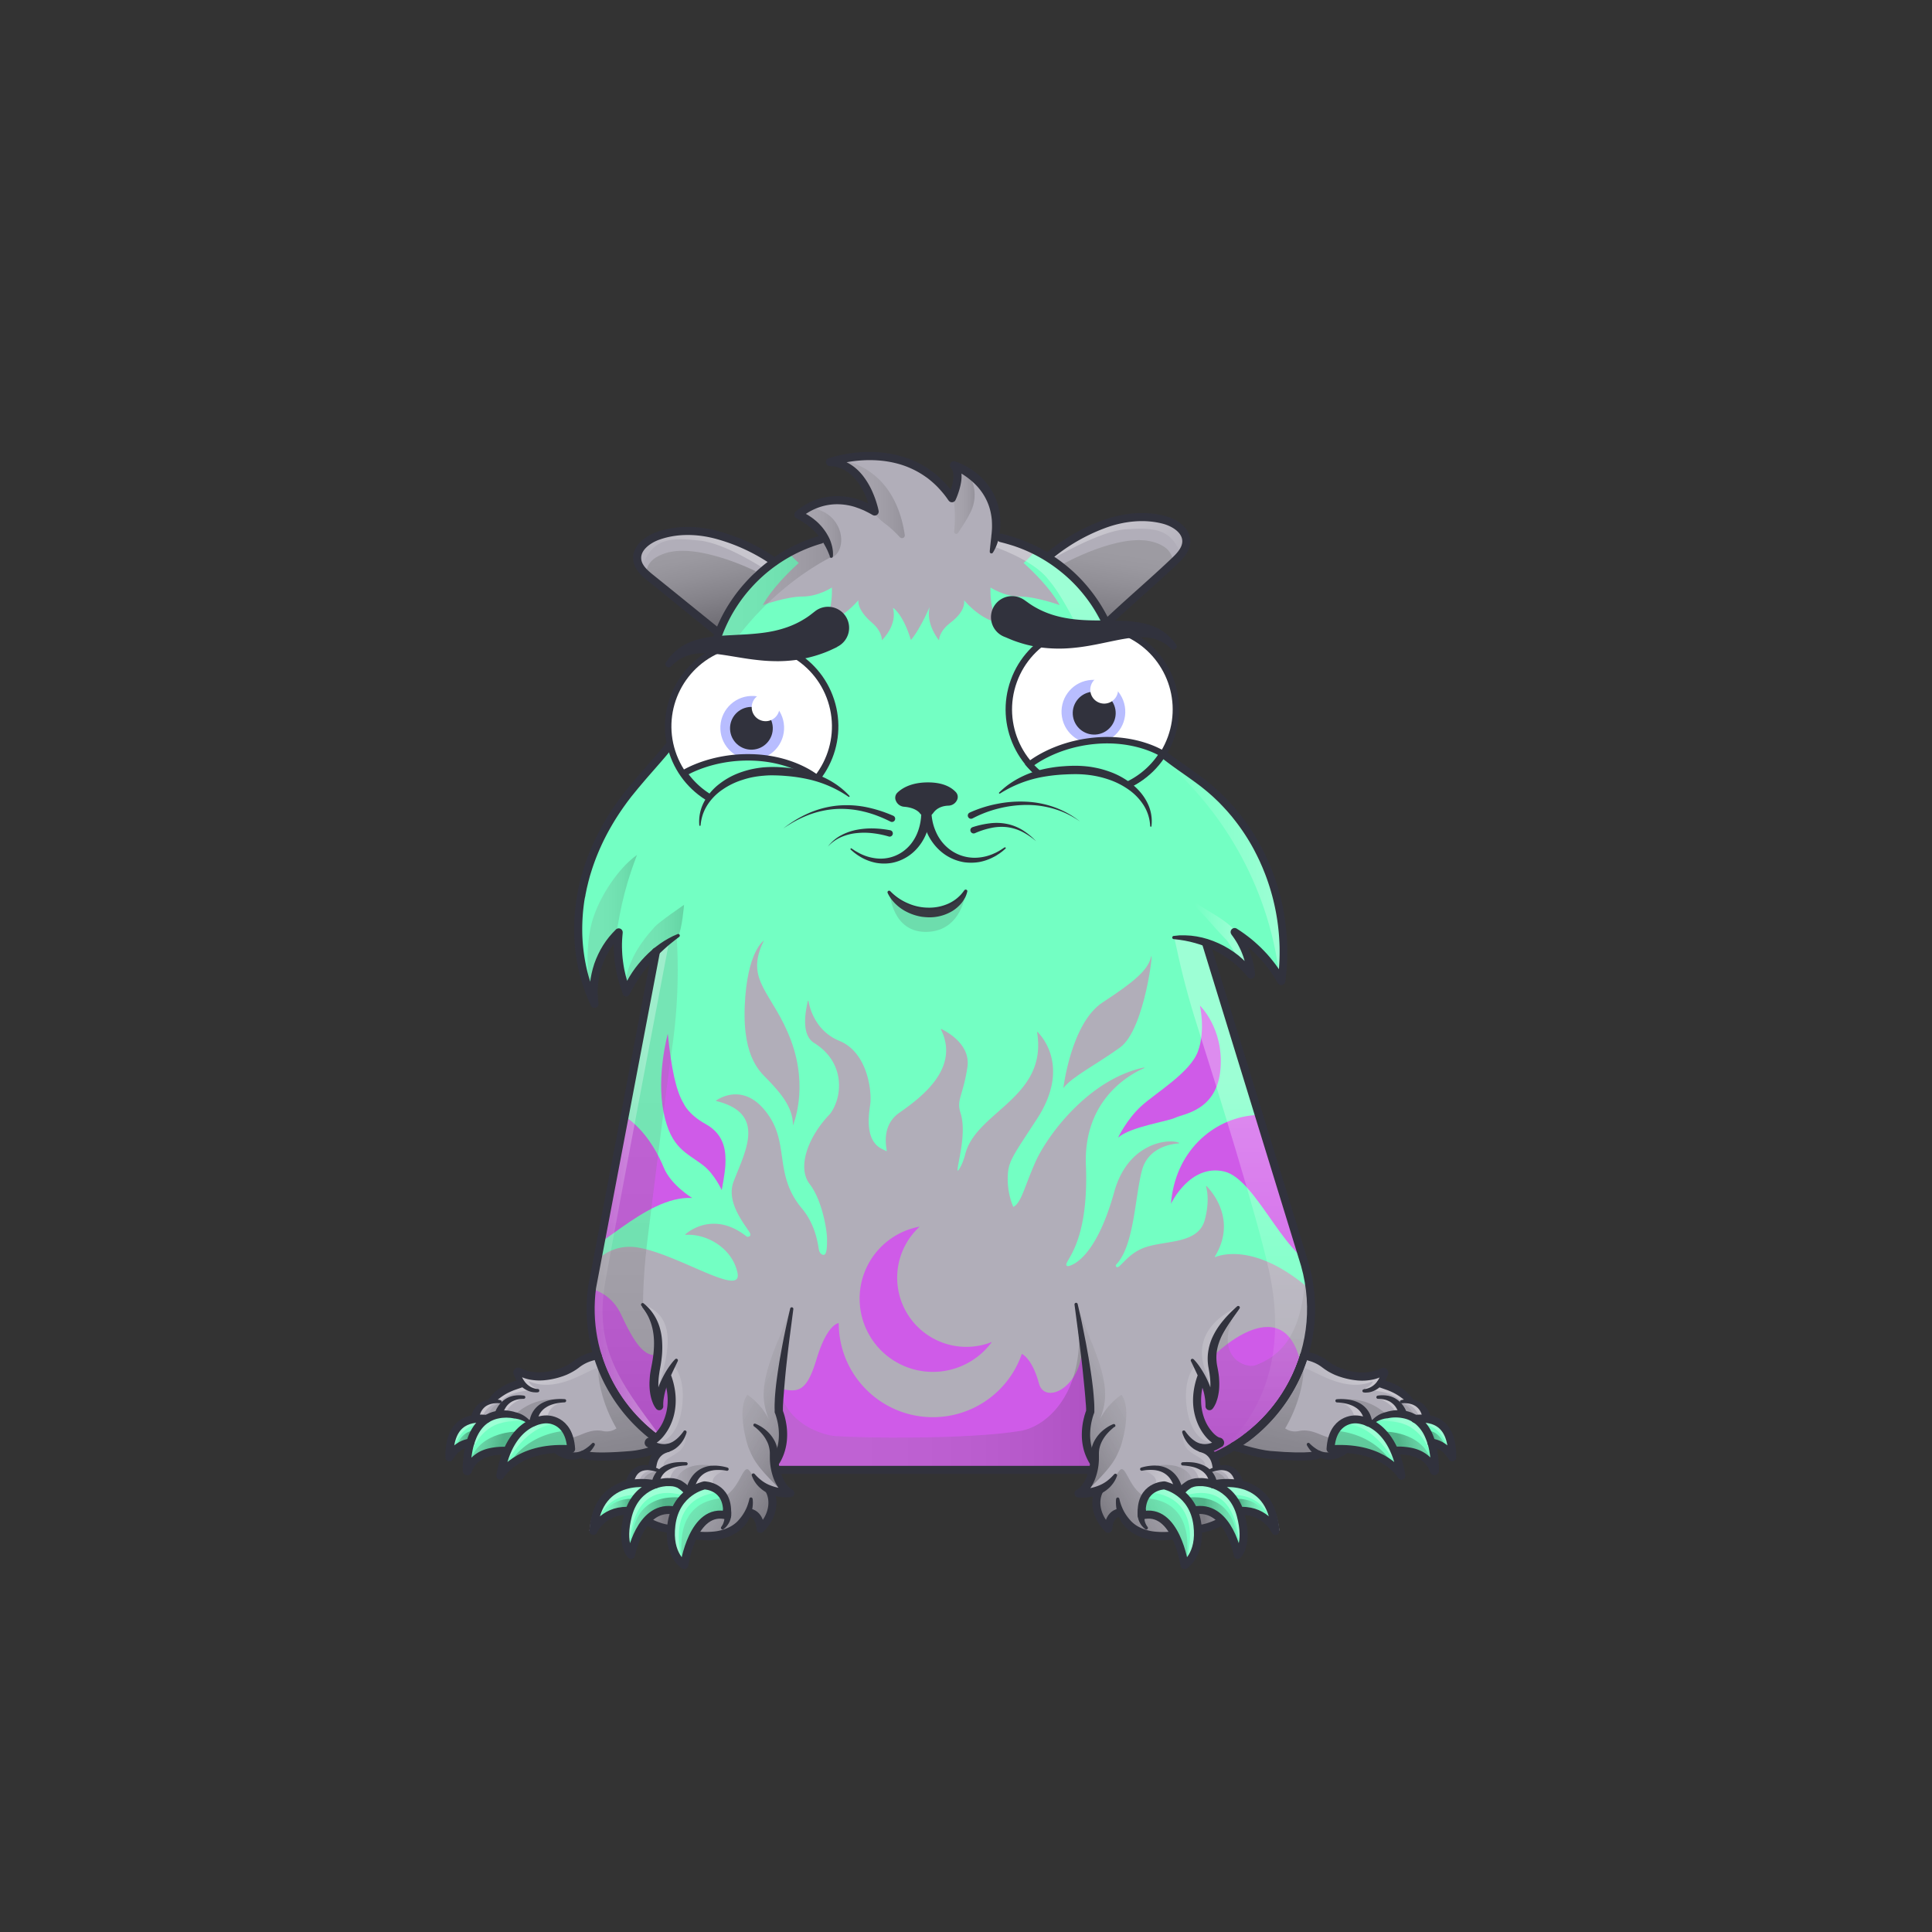<svg xmlns="http://www.w3.org/2000/svg" viewBox="0 0 3000 3000" xmlns:xlink="http://www.w3.org/1999/xlink"><rect x="0" y="0" width="3000" height="3000" fill="#333333" stroke="none"/><g id="item_j"></g><g id="item_i"></g><mask id="hooktail_mask"><g fill="white"><path d="M0 0h3000v3000H0z"></path><path d="M0 0h3000v3000H0z"></path></g><g fill="black"><path d="M2399.9,1601.2a38.3,38.3,0,0,1,19.5,3.8l14.1,8.6c-25.9,53.4-14.1,96.3.5,123a151.2,151.2,0,0,0,38.5,45.7c10,8.6,28.1,16.7,51.7,16.7a111.4,111.4,0,0,0,13.8-.9,121.9,121.9,0,0,0,24.1-5.7h31.8v155.1H2251.8V1636.6h86.1Z"></path></g></mask><g clip-path="url(#kittyClipPath)" mask=""><g id="tail"></g></g><g id="item_h"></g><g clip-path="url(#kittyClipPath)"><g id="bodyFur"><clipPath id="furClipPath"><path d="M1717.4,967.2a241.5,241.5,0,0,1,13.7,36.8l16.7,65.1c7.6,32.4,19.5,65.2,43.6,88.3s53.4,39.9,79.7,60.6c90,71,134.4,191.2,118.8,304.8a216.3,216.3,0,0,0-72.9-76.1,126.4,126.4,0,0,1,25.7,66.1c-17.8-23.2-42.8-40.6-70.5-49.9h0l36,117.2,29.7,96.5,88.4,287.5a248.1,248.1,0,0,1-6.4,155.8l0.8,0.3c47.5,13.8,136.8,46.1,179.8,75.5,26.1,17.8,10.1,55.9-23.2,55.3l-261.5-5.1a246.8,246.8,0,0,1-65.4,28.1h0c2.8,13.3,12.3,21,28.1,21.9,18.2,1,23.7,18.6,24.5,25.5,2.3,21.2-5.8,34.7-27.9,36.9l-91.8,3a53.5,53.5,0,0,1-22.3-4,71.6,71.6,0,0,1-43.1-54.3l-3.5-20.7H1180.9l-5,26.6a71.4,71.4,0,0,1-8.8,23.9c-13.4,22.8-38.9,35.7-65.3,34.1l-84.3-5c-21.4-1.6-31.9-18.9-27.2-40.4,2.5-11.1,15.1-20.3,30.6-21.1,23.3-1.2,30.3-20.2,29.9-43.6l-0.2-3.4q-7-3.7-13.8-7.9L770,2251c-33.3.6-49.7-38.2-23.2-55.3,54-34.9,146.4-69.2,184.5-78.3l0.6-.3a248.9,248.9,0,0,1-12.6-117.5l60-315.5,17.1-89.7,22.2-116.6h0a194.9,194.9,0,0,0-45.8,61.9,195.9,195.9,0,0,1-12.1-91.8c-29,28-43.4,70.4-37.5,110.3-24.9-52.2-30.8-112.6-20.3-169.4s36.8-110.3,72.6-155.7c27.5-34.9,58.2-64.9,83.6-101.2a279.5,279.5,0,0,0,36.4-73.3h0a294.5,294.5,0,0,0,9.2-35.4,240.6,240.6,0,0,1,11.7-40.5l-1.2-.5c-35.7-28.7-68.4-55.4-104.1-84.1-9.7-7.8-20.2-17-21.5-29.4-1.7-17.5,15.7-30.7,32.2-36.6,30.4-10.8,64.3-9.4,95.3-.4a291.9,291.9,0,0,1,85.2,40.3l0.3,0.4a240.6,240.6,0,0,1,71.6-34.3l7.7-2.8c-7.8-12.3-20.7-26.1-41.9-36,0,0,48-47.3,118.7-5,0,0-13.9-74.7-69.4-76.7,0,0,121.4-43.7,189.4,56,0,0,17-35.7,3.3-51,0,0,76.2,25.4,63.8,109.8l8.6,2.6a240.7,240.7,0,0,1,72.7,30.3l3.4-3.1a291.9,291.9,0,0,1,81.5-47.3c30.1-11.5,63.8-15.8,95-7.7,17,4.4,35.4,16.2,35.2,33.7-0.2,12.5-9.8,22.5-18.9,31.1-33.1,31.6-71.5,64-104.6,95.6Z" fill="none"></path></clipPath><g clip-path="url(#furClipPath)"><path fill="#73ffc3" d="M18.2 11.6H2984.2V2977.46H18.2z"></path><path fill="#73ffc3" d="M731.9 563.3H2241.3V2387.39H731.9z"></path><path fill="#b1aeb9" d="M1886.5,1951c34.5-56.5-4.7-100.8-12.8-109.1a.6.6,0,0,0-.9.6c4.9,18.5,1.5,38.7-2.1,52-11.1,40.4-67.9,29.9-99.9,45.4-23.6,11.4-32.6,31.5-37.4,27.2-2.2-2,.8-4.6.8-4.6,27-30,28-103,39-145,9.7-37.2,48.5-41.5,57.2-42a.5.5,0,0,0,.2-1c-14.1-6.7-78.8-1.7-100.4,76.3-30.3,108.9-69.4,115-71.9,115.3h-.3c-12.9-4.4,33.5-23,28.2-156.6-4.1-102.9,69.5-141.9,90.4-150.9.6-.2.3-1.1-.3-1-87,18.8-150.5,106.7-168.1,145.9s-22,64-34.7,70.6c-3.8-8.2-8.7-24.6-8.7-42.6,0-27.4,5.4-32.7,45.4-94,51.5-79.1,8.8-127.2,1.1-134.9a.5.5,0,0,0-.9.4c16.6,101.7-94.6,122.6-111.5,189-3.4,13.3-8.5,22.9-11.2,25.5a.5.5,0,0,1-.9-.4c.5-12.5,14.5-58.2,4.7-89-6.6-20.5,3.3-24.6,10.6-70.3,5.8-36.3-32.6-56.2-40.3-59.9-.5-.2-1,.3-.7.7,29.9,60.3-30.5,105.4-64.5,129.2-21.4,15-23.5,38-19.6,59.1a.5.5,0,0,1-.8.5l-5.4-2.7c-27-12-22.6-49.2-19.6-69.2s-3.7-81.2-47.7-99.2c-37.6-15.3-46.3-51.6-48.1-61.9,0-.5-.9-.6-1,0-6.2,26.8-7.6,54.3,9.8,65.1,49.8,30.8,44,85.9,24,111h-.1c-33,34.3-50.9,82-30.9,108s27,73,27,85,0,26-6,25-6.9-9.2-6.9-9.2c-3.3-23-11.1-44.9-26.1-62.8-42.4-50.6-20.6-96.7-50-142-35.7-54.9-76.5-30.3-83.1-25.7a.5.5,0,0,0,.2.9c78.5,19.3,44.8,78,26.9,124.8-11.8,30.6,14.2,63,24.3,78.3,4.9,7.5-2,7.7-3.2,7.7h-.3c-49.6-39.6-88.6-10.1-95.7-4a.6.6,0,0,0,.4,1c32.7-2.2,72.6,20.7,80.5,59.1s-89-27-152-39-88.4,50.3-89,51.9h-.1c-32.9,122.4,46.2,180.4,50.2,183.3.2,0,.2.1.2.3l21,94.2v.2l-26.8,114.7a.5.5,0,0,0,.5.7H1951.4a.6.6,0,0,0,.6-.6v-29.4l1.5-61.4v-.2l53.7-117,.2-.2,45-35.7h.1l52.2-58.1a.9.9,0,0,0,0-.7c-120.4-158.9-205.3-132.6-217.5-127.7C1886.7,1952,1886.3,1951.5,1886.5,1951Z"></path><path fill="#cf5be8" d="M870.4,1998.3s67.8-13.8,94.1,43,43,73.4,70.7,56.8l11.9,80.2,1.9,80.4-91.4,22.2s-26.3-97-99.7-110.8c0,0,51.2-11.1,87.3,4.1,0,0-84.5-44.3-103.9-73.4S817.7,2016.3,870.4,1998.3Z"></path><path fill="#cf5be8" d="M2071.9,2135.4c-30,20.7-64.6,38.8-64.6,38.8,36-15.2,87.3-4.1,87.3-4.1-73.5,13.8-99.8,110.8-99.8,110.8l-91.4-22.2-8.4-6.3-24,16.5-22.5,1.5s-4.9-81.5,9-135c25.5-37.5,135-136.5,162-19.5Z"></path><path fill="#cf5be8" d="M1180.5,2280.9l14-87.3s-23.6-124.6-105.3-180c0,0,49.9,108,12.5,152.3s-55.4,22.2-55.4,22.2l2.7,83.1-96.9,18-49.9,83.1,22.2,24.9H1164Z"></path><path fill="#cf5be8" d="M1717.2,2280.9l-7.3-45.4-9.1-13.7,2.4-28.2s23.5-124.6,105.2-180c0,0-49.8,108-12.4,152.3s55.4,22.2,55.4,22.2l-2.8,83.1,97,18,49.8,83.1-22.1,24.9H1733.6Z"></path><path fill="#cf5be8" d="M1201.4,2153.5c36,9.6,49.8,12.4,66.5-43s34.5-56,34.5-56c0,80.7,65.5,146.1,146.2,146.1a146.2,146.2,0,0,0,138.1-98.3s16,6.7,26.5,45.7c9.3,34.6,67.5,6,67.5-59.5l43,254.5H1164.5Z"></path><path fill="#cf5be8" d="M1500.5,2091.4a107.4,107.4,0,0,1-72.4-186.7,113.7,113.7,0,1,0,112.1,179.1A107.1,107.1,0,0,1,1500.5,2091.4Z"></path><path fill="#cf5be8" d="M807.9,1919.4s20.1,41.1,67.2,38.1,125.5-101.3,199.7-97.3c0,0-33-19.9-44.1-47.2-14.5-35.2-57.2-112.4-144.5-95.3S774.8,1882.2,807.9,1919.4Z"></path><path fill="#cf5be8" d="M1818.3,1869.2s29.1-62.2,82.3-50.2,99.4,151.5,157.6,149.5,70.7-72.1,72.2-100.3c6-109.4-89.3-144.5-183.6-136.5C1882.8,1737.2,1824.4,1788.9,1818.3,1869.2Z"></path><path fill="#cf5be8" d="M1030.4,1726.9c-11.3-57,6.5-121.6,6.5-121.6,5.7,54.3,12.7,88.7,24.9,108.7,0,0,7,16.6,33.9,31.4,30.7,17,31.5,44.4,30.7,62.9-.6,13.8-5.7,39.6-5.7,39.6s-11.3-24.7-28.2-37.9C1066.7,1789.8,1041.7,1784.1,1030.4,1726.9Z"></path><path fill="#b1aeb9" d="M1186.2,1460.5s-26.3,16.1-29.8,102c-3.3,83.9,26.8,104,37.8,116,12.4,13.6,38,39,37,69,0,0,25-57-3-132S1155,1523.2,1186.2,1460.5Z"></path><path fill="#b1aeb9" d="M1651.2,1689.5s12-101,61-133,70-50,75-70-9,112-48,140S1665.2,1671.5,1651.2,1689.5Z"></path><path fill="#cf5be8" d="M1736.2,1766.5s13-28,36-49,76-52,88-85,3-71,3-71,37,35,32,98c-5.3,65.5-58,70-70,76S1755.2,1749.5,1736.2,1766.5Z"></path><path fill="#b1aeb9" d="M1583.9,926.3c24.7,0,61.6,13.3,61.6,13.3-14.4-25.7-40.2-51.2-56-65.4,27.8-24.7,44.3-55.6,44.3-89,0-81.6-98-242.2-218.9-242.2s-218.8,160.6-218.8,242.2c0,33.4,16.4,64.3,44.2,89-15.7,14.2-41.6,39.7-55.9,65.4,0,0,36.8-13.3,61.6-13.3s45.7-14,45.7-14,2.7,43.1-16.4,55.2c0,0,26.4,0,57.7-35.5,0,0-3.4,14,21,34.9,15.3,13.2,15.4,25.1,15.3,27.1,0,.1.1.1.2,0,2.4-2.3,24-24.2,17.1-50,.6-.4,15.7,9.9,27.9,49.8,10.2-12.2,19.7-30.5,29-51-6.3,26.7,14.6,51.5,14.6,51.5s-.6-13.4,17.8-27.4c25.6-19.4,21-34.9,21-34.9,31.2,35.5,57.7,35.5,57.7,35.5-19.1-12.1-16.5-55.2-16.5-55.2S1559.1,926.3,1583.9,926.3Z"></path><path fill="#b1aeb9" d="M1603.3,848.8l50.9,36.4,49.3,52.7,49.3,76.6,38.9,63.3c5.2-8.1,1193.7-742.5,1192.5-747.9-2-8.7,0-319.9,0-319.9H1959.8Z"></path><path fill="#b1aeb9" d="M1222.2 857.9L818 10 18.2 10 18.2 913.2 1064.2 1089.7 1103 999.6 1131.2 942.8 1156 913.2 1194.3 877.9 1222.2 857.9z"></path><path fill="#cf5be8" d="M920.7,2083.5s21.9,128,127.9,164.8v13.9H729.3V2163Z"></path><path fill="#cf5be8" d="M2030.9,2083.5s-21.9,128-127.9,164.8v13.9h319.3V2163Z"></path></g></g><g id="shadow" style="mix-blend-mode:multiply"><defs><clipPath id="shadowClipPath"><path d="M1717.4,967.2a241.5,241.5,0,0,1,13.7,36.8l16.7,65.1c7.6,32.4,19.5,65.2,43.6,88.3s53.4,39.9,79.7,60.6c90,71,134.4,191.2,118.8,304.8a216.3,216.3,0,0,0-72.9-76.1,126.4,126.4,0,0,1,25.7,66.1c-17.8-23.2-42.8-40.6-70.5-49.9h0l36,117.2,29.7,96.5,88.4,287.5a248.1,248.1,0,0,1-6.4,155.8l0.8,0.3c47.5,13.8,136.8,46.1,179.8,75.5,26.1,17.8,10.1,55.9-23.2,55.3l-261.5-5.1a246.8,246.8,0,0,1-65.4,28.1h0c2.8,13.3,12.3,21,28.1,21.9,18.2,1,23.7,18.6,24.5,25.5,2.3,21.2-5.8,34.7-27.9,36.9l-91.8,3a53.5,53.5,0,0,1-22.3-4,71.6,71.6,0,0,1-43.1-54.3l-3.5-20.7H1180.9l-5,26.6a71.4,71.4,0,0,1-8.8,23.9c-13.4,22.8-38.9,35.7-65.3,34.1l-84.3-5c-21.4-1.6-31.9-18.9-27.2-40.4,2.5-11.1,15.1-20.3,30.6-21.1,23.3-1.2,30.3-20.2,29.9-43.6l-0.2-3.4q-7-3.7-13.8-7.9L770,2251c-33.3.6-49.7-38.2-23.2-55.3,54-34.9,146.4-69.2,184.5-78.3l0.6-.3a248.9,248.9,0,0,1-12.6-117.5l60-315.5,17.1-89.7,22.2-116.6h0a194.9,194.9,0,0,0-45.8,61.9,195.9,195.9,0,0,1-12.1-91.8c-29,28-43.4,70.4-37.5,110.3-24.9-52.2-30.8-112.6-20.3-169.4s36.8-110.3,72.6-155.7c27.5-34.9,58.2-64.9,83.6-101.2a279.5,279.5,0,0,0,36.4-73.3h0a294.5,294.5,0,0,0,9.2-35.4,240.6,240.6,0,0,1,11.7-40.5l-1.2-.5c-35.7-28.7-68.4-55.4-104.1-84.1-9.7-7.8-20.2-17-21.5-29.4-1.7-17.5,15.7-30.7,32.2-36.6,30.4-10.8,64.3-9.4,95.3-.4a291.9,291.9,0,0,1,85.2,40.3l0.3,0.4a240.6,240.6,0,0,1,71.6-34.3l7.7-2.8c-7.8-12.3-20.7-26.1-41.9-36,0,0,48-47.3,118.7-5,0,0-13.9-74.7-69.4-76.7,0,0,121.4-43.7,189.4,56,0,0,13-40.7-.7-56,0,0,80.2,30.4,67.8,114.8l8.6,2.6a240.7,240.7,0,0,1,72.7,30.3l3.4-3.1a291.9,291.9,0,0,1,81.5-47.3c30.1-11.5,63.8-15.8,95-7.7,17,4.4,35.4,16.2,35.2,33.7-0.2,12.5-9.8,22.5-18.9,31.1-33.1,31.6-71.5,64-104.6,95.6Z" fill="none"></path></clipPath><linearGradient id="shadowGradient" x1="1180.91" y1="2153.98" x2="1714.46" y2="2153.98" gradientUnits="userSpaceOnUse"><stop offset="0" stop-color="gray"></stop><stop offset=".27" stop-color="#7d7d7d"></stop><stop offset=".46" stop-color="#747474"></stop><stop offset=".64" stop-color="#646464"></stop><stop offset=".8" stop-color="#4d4d4d"></stop><stop offset=".95" stop-color="#303030"></stop><stop offset="1" stop-color="#242424"></stop></linearGradient><linearGradient id="shadowGradient2" x1="1698.67" y1="781.55" x2="1698.67" y2="918.52" gradientTransform="matrix(-.98 .19 .19 .98 2599.64 -240.56)" gradientUnits="userSpaceOnUse"><stop offset="0" stop-color="gray"></stop><stop offset=".14" stop-color="#797979"></stop><stop offset=".35" stop-color="#646464"></stop><stop offset=".6" stop-color="#434343"></stop><stop offset=".89" stop-color="#141414"></stop><stop offset="1"></stop></linearGradient><linearGradient id="shadowGradient3" x1="967.21" y1="1454.12" x2="967.21" y2="2254.41" href="#shadowGradient" xlink:href="#shadowGradient"></linearGradient><linearGradient id="shadowGradient4" x1="1971.82" y1="1970.17" x2="1971.82" y2="2305.13" href="#shadowGradient" xlink:href="#shadowGradient"></linearGradient><linearGradient id="shadowGradient5" x1="712.25" y1="955.89" x2="712.25" y2="1092.86" gradientTransform="rotate(8.1 1951.221 7715.319)" href="#shadowGradient2" xlink:href="#shadowGradient2"></linearGradient><linearGradient id="shadowGradient6" x1="1085.95" y1="963.75" x2="1293.19" y2="963.75" href="#shadowGradient" xlink:href="#shadowGradient"></linearGradient><linearGradient id="shadowGradient7" x1="969.11" y1="1470.94" x2="1062.29" y2="1470.94" href="#shadowGradient" xlink:href="#shadowGradient"></linearGradient><linearGradient id="shadowGradient8" x1="912.44" y1="1442.16" x2="989.13" y2="1442.16" href="#shadowGradient" xlink:href="#shadowGradient"></linearGradient><linearGradient id="shadowGradient9" x1="1296.49" y1="775.18" x2="1404.91" y2="775.18" href="#shadowGradient" xlink:href="#shadowGradient"></linearGradient><linearGradient id="shadowGradient10" x1="1474.19" y1="771.29" x2="1513.42" y2="771.29" href="#shadowGradient" xlink:href="#shadowGradient"></linearGradient><linearGradient id="shadowGradient11" x1="1235.56" y1="826.93" x2="1306.12" y2="826.93" href="#shadowGradient" xlink:href="#shadowGradient"></linearGradient></defs><path fill="none" d="M1.8 0H3001.8V3000H1.8z"></path><g clip-path="url(#shadowClipPath)"><path d="M1213.2,2110.7c-22.2,91.8,60.8,117.5,83.2,119.2,41.2,3.1,203.6,5.6,287.7-7.9,43.8-7,109.2-65.4,87.3-196.3l43,256.8H1180.9Z" opacity=".2" fill="url(#shadowGradient)" style="mix-blend-mode:multiply"></path><path d="M1050.7,1454.1s0.1,2.1.4,5.9a840.4,840.4,0,0,1-6.6,161.1c-17.7,128.4-31.5,243.2-39.3,305.8a909.6,909.6,0,0,0-6.8,98.4v3.4c23.5,26,47.6,88.8,52.6,176.8l1.3,49s-31.3-.8-81-0.8c-62,0-110.8-111.7-79.2-278.2,28.4-149.5,80.7-435.8,80.7-435.8S995.5,1484.1,1050.7,1454.1Z" opacity=".2" fill="url(#shadowGradient3)" style="mix-blend-mode:multiply"></path><path d="M1854.3,2157.4s29.9-91.4,66.3-124.9c-39.4,75,14.1,92.7,28.1,87.7,53.7-19.2,75-66.7,79.2-150l65.3,116.3s-55,256-204,214l-38.7-18.1Z" opacity=".2" fill="url(#shadowGradient4)" style="mix-blend-mode:multiply"></path><path d="M1173.5,887s-88.1-44.3-139.7-28.2c-25,7.8-32,21.9-30.2,37.8,10.8,12.7,29.8,13.9,40.1,29.4,25.8,26.5,71.4,56.2,71.4,56.2l23.8-47.8Z" opacity=".4" fill="url(#shadowGradient2)" style="mix-blend-mode:multiply"></path><path d="M1651.1,875.6s86-48.2,138.3-34.4c25.3,6.7,32.9,20.4,31.9,36.4-10.2,13.1-29.2,15.3-38.7,31.2-24.6,27.7-68.8,59.4-68.8,59.4l-26-46.6Z" opacity=".4" fill="url(#shadowGradient5)" style="mix-blend-mode:multiply"></path><path d="M1293.2,863.8s-138.6,62.4-207.2,228.5c0,0,22.2-217.5,195.8-257.1Z" opacity=".2" fill="url(#shadowGradient6)" style="mix-blend-mode:multiply"></path><path d="M969.1,1536.9c4.2-40.3,20.5-67.8,47.6-97.8,7.3-8,45.5-34.1,45.5-34.1s-3.4,39.7-9,47.6c-7.8,11.2-21.1,13.1-32.8,20.2s-17.7,20.8-26.3,31.3" opacity=".2" fill="url(#shadowGradient7)" style="mix-blend-mode:multiply"></path><path d="M919.5,1556.8c-7.4-38.7-10.4-78.8-2.2-117.4s39.7-89,71.8-111.9c-24.5,65.1-25.7,91.7-34.5,133.2" opacity=".2" fill="url(#shadowGradient8)" style="mix-blend-mode:multiply"></path><path d="M1296.5,714.6c31.1-.1,60.6,17.5,79.5,42.3,16.2,21.3,25.1,47.3,28.9,73.9a4.3,4.3,0,0,1-7.3,3.6c-7-7.3-14.7-14.9-23.1-21.1a97.9,97.9,0,0,1-27-30.4,2.4,2.4,0,0,0-1.9-1.3c-2.1-.1-0.2,2.8.2,1.5" opacity=".2" fill="url(#shadowGradient9)" style="mix-blend-mode:multiply"></path><path d="M1474.2,743.5a212.7,212.7,0,0,1,7.4,81.7,3.3,3.3,0,0,0,6.1,2.2c7-10.6,13.8-20.8,19.4-32.2a59.9,59.9,0,0,0-29.2-81.4" opacity=".2" fill="url(#shadowGradient10)" style="mix-blend-mode:multiply"></path><path d="M1235.6,789.8c18.1-4,38.2-.6,52.6,11.1s21.8,32.2,16.1,49.8c-2.1,6.6-6.6,13.1-13.3,14.9-7.4-16.8-11-37.8-27.4-46.2" opacity=".2" fill="url(#shadowGradient11)" style="mix-blend-mode:multiply"></path></g></g><g id="highlight" style="mix-blend-mode:overlay"><defs><clipPath id="highlightClipPath"><path d="M1717.4,967.2a241.5,241.5,0,0,1,13.7,36.8l16.7,65.1c7.6,32.4,19.5,65.2,43.6,88.3s53.4,39.9,79.7,60.6c90,71,134.4,191.2,118.8,304.8a216.3,216.3,0,0,0-72.9-76.1,126.4,126.4,0,0,1,25.7,66.1c-17.8-23.2-42.8-40.6-70.5-49.9h0l36,117.2,29.7,96.5,88.4,287.5a248.1,248.1,0,0,1-6.4,155.8l0.8,0.3c47.5,13.8,136.8,46.1,179.8,75.5,26.1,17.8,10.1,55.9-23.2,55.3l-261.5-5.1a246.8,246.8,0,0,1-65.4,28.1h0c2.8,13.3,12.3,21,28.1,21.9,18.2,1,23.7,18.6,24.5,25.5,2.3,21.2-5.8,34.7-27.9,36.9l-91.8,3a53.5,53.5,0,0,1-22.3-4,71.6,71.6,0,0,1-43.1-54.3l-3.5-20.7H1180.9l-5,26.6a71.4,71.4,0,0,1-8.8,23.9c-13.4,22.8-38.9,35.7-65.3,34.1l-84.3-5c-21.4-1.6-31.9-18.9-27.2-40.4,2.5-11.1,15.1-20.3,30.6-21.1,23.3-1.2,30.3-20.2,29.9-43.6l-0.2-3.4q-7-3.7-13.8-7.9L770,2251c-33.3.6-49.7-38.2-23.2-55.3,54-34.9,146.4-69.2,184.5-78.3l0.6-.3a248.9,248.9,0,0,1-12.6-117.5l60-315.5,17.1-89.7,22.2-116.6h0a194.9,194.9,0,0,0-45.8,61.9,195.9,195.9,0,0,1-12.1-91.8c-29,28-43.4,70.4-37.5,110.3-24.9-52.2-30.8-112.6-20.3-169.4s36.8-110.3,72.6-155.7c27.5-34.9,58.2-64.9,83.6-101.2a279.5,279.5,0,0,0,36.4-73.3h0a294.5,294.5,0,0,0,9.2-35.4,240.6,240.6,0,0,1,11.7-40.5l-1.2-.5c-35.7-28.7-68.4-55.4-104.1-84.1-9.7-7.8-20.2-17-21.5-29.4-1.7-17.5,15.7-30.7,32.2-36.6,30.4-10.8,64.3-9.4,95.3-.4a291.9,291.9,0,0,1,85.2,40.3l0.3,0.4a240.6,240.6,0,0,1,71.6-34.3l7.7-2.8c-7.8-12.3-20.7-26.1-41.9-36,0,0,48-47.3,118.7-5,0,0-13.9-74.7-69.4-76.7,0,0,121.4-43.7,189.4,56,0,0,13-40.7-.7-56,0,0,80.2,30.4,67.8,114.8l8.6,2.6a240.7,240.7,0,0,1,72.7,30.3l3.4-3.1a291.9,291.9,0,0,1,81.5-47.3c30.1-11.5,63.8-15.8,95-7.7,17,4.4,35.4,16.2,35.2,33.7-0.2,12.5-9.8,22.5-18.9,31.1-33.1,31.6-71.5,64-104.6,95.6Z" fill="none"></path></clipPath><linearGradient id="highlightGradient" x1="1982.83" y1="2256.39" x2="1982.83" y2="1456.14" gradientUnits="userSpaceOnUse"><stop offset="0" stop-color="#fff" stop-opacity="0"></stop><stop offset=".72" stop-color="#fff"></stop></linearGradient><linearGradient id="highlightGradient2" x1="1676.83" y1="1173.88" x2="1676.83" y2="834.22" href="#highlightGradient" xlink:href="#highlightGradient"></linearGradient><linearGradient id="highlightGradient3" x1="908.88" y1="1853.92" x2="1039" y2="1853.92" href="#highlightGradient" xlink:href="#highlightGradient"></linearGradient><linearGradient id="highlightGradient4" x1="2116.32" y1="2248.97" x2="2116.32" y2="2113.28" href="#highlightGradient" xlink:href="#highlightGradient"></linearGradient><linearGradient id="highlightGradient5" x1="1044.74" y1="2253.08" x2="1044.74" y2="2117.39" gradientTransform="matrix(-1 0 0 1 1878.82 0)" href="#highlightGradient" xlink:href="#highlightGradient"></linearGradient><linearGradient id="highlightGradient6" x1="1793.84" y1="905.71" x2="1793.84" y2="719.86" gradientTransform="rotate(-43.1 1804.488 883.275)" href="#highlightGradient" xlink:href="#highlightGradient"></linearGradient><linearGradient id="highlightGradient7" x1="1388.35" y1="547.46" x2="1388.35" y2="361.61" gradientTransform="matrix(-.7 -.71 -.71 .7 2379.32 1527.44)" href="#highlightGradient" xlink:href="#highlightGradient"></linearGradient><linearGradient id="highlightGradient8" x1="1791.24" y1="1299.2" x2="2064.4" y2="1299.2" href="#highlightGradient" xlink:href="#highlightGradient"></linearGradient><linearGradient id="highlightGradient9" x1="1854.92" y1="1450.16" x2="1941.81" y2="1450.16" href="#highlightGradient" xlink:href="#highlightGradient"></linearGradient></defs><g clip-path="url(#highlightClipPath)" opacity=".3"><path d="M1886.6,1468.5c56.9,249.1,235.5,405.7,252.9,497.1,21.8,114.7-96.5,75.8-117.2,147.7-9.5,32.9-72.5,107.6-72.5,107.6l-61.1,35.5s127.4-81.3,81.2-286c-19.5-86.7-79-277.4-111.6-379.9q-18.6-58.4-31.3-118.3-1.6-7.5-3.5-16" fill="url(#highlightGradient)" style="mix-blend-mode:overlay"></path><path d="M1682.7,915.9c-20.7-36.8-78.6-66.4-129.5-81.7l-9,14.9s58.8,19.7,82.5,49.4l4.1,5c7.9,9.3,40.8,52.9,96.8,193.7,12.2,30.8,56.9,51.2,79.7,75.2C1828,1194.5,1701.7,949.7,1682.7,915.9Z" fill="url(#highlightGradient2)"></path><path d="M1039,1462.1l-12.2,8.1-25,16.7s-141,524.6-75.7,624c0,0,42.1,98.3,110.7,134.9-66.7-90.9-116.7-144.9-96.7-256.9S1039,1462.1,1039,1462.1Z" fill="url(#highlightGradient3)"></path><path d="M1999.2,2162.4s113.2,21.1,98.4,83.6l92.6,3,43.3-6.5-4.3-68.5-206.8-60.7Z" fill="url(#highlightGradient4)"></path><path d="M951.2,2166.5s-113.2,21.1-98.4,83.6l-92.6,3-43.3-6.5,4.3-68.5,206.8-60.7Z" opacity=".7" fill="url(#highlightGradient5)"></path><path d="M1632.5,868.9s75-44.5,115.2-47c43.6-2.6,70.4-2,85.9,39,11.7,31,36.1-11.5,36.1-11.5l-52.5-90-204,80Z" fill="url(#highlightGradient6)"></path><path d="M1187.5,883.7s-61-40.2-101-44.3c-43.4-4.5-70.2-5-87.5,35.3-13,30.4-35.6-13.1-35.6-13.1l56.3-87.7,200.4,88.7Z" fill="url(#highlightGradient7)"></path><path d="M1791.2,1167.2c106.3,83.4,177.8,209.7,194.8,343.8,1,8.1,3.2,17.8,10.9,20.2s14.1-3.7,18.9-9.4c19.4-23.4,30-52.9,37.1-82.4,16.5-68.3,16-141.6-8-207.7s-72.5-124.2-136.4-153.5c-19.8-9.1-42.7-15.4-63.2-8" fill="url(#highlightGradient8)" style="mix-blend-mode:overlay"></path><path d="M1855.7,1407.2a2.5,2.5,0,0,1,3.2-3.9c5,3.3,9.9,6.6,15,9.6,17.1,10.2,34.6,20.6,47.5,35.8,5,5.9,28.5,42.7,17.5,48.1s-29.3-32.2-34.7-37.6C1888.1,1443.3,1872.8,1423.7,1855.7,1407.2Z" fill="url(#highlightGradient9)" style="mix-blend-mode:overlay"></path></g></g><g id="bodyMask"><path d="M1717.4,967.2a241.5,241.5,0,0,1,13.7,36.8l16.7,65.1c7.6,32.4,19.5,65.2,43.6,88.3s53.4,39.9,79.7,60.6c90,71,134.4,191.2,118.8,304.8a216.3,216.3,0,0,0-72.9-76.1,126.4,126.4,0,0,1,25.7,66.1c-17.8-23.2-42.8-40.6-70.5-49.9h0l36,117.2,29.7,96.5,88.4,287.5a248.1,248.1,0,0,1-6.4,155.8l0.8,0.3c47.5,13.8,136.8,46.1,179.8,75.5,26.1,17.8,10.1,55.9-23.2,55.3l-261.5-5.1a246.8,246.8,0,0,1-65.4,28.1h0c2.8,13.3,12.3,21,28.1,21.9,18.2,1,23.7,18.6,24.5,25.5,2.3,21.2-5.8,34.7-27.9,36.9l-91.8,3a53.5,53.5,0,0,1-22.3-4,71.6,71.6,0,0,1-43.1-54.3l-3.5-20.7H1180.9l-5,26.6a71.4,71.4,0,0,1-8.8,23.9c-13.4,22.8-38.9,35.7-65.3,34.1l-84.3-5c-21.4-1.6-31.9-18.9-27.2-40.4,2.5-11.1,15.1-20.3,30.6-21.1,23.3-1.2,30.3-20.2,29.9-43.6l-0.2-3.4q-7-3.7-13.8-7.9L770,2251c-33.3.6-49.7-38.2-23.2-55.3,54-34.9,146.4-69.2,184.5-78.3l0.6-.3a248.9,248.9,0,0,1-12.6-117.5l60-315.5,17.1-89.7,22.2-116.6h0a194.9,194.9,0,0,0-45.8,61.9,195.9,195.9,0,0,1-12.1-91.8c-29,28-43.4,70.4-37.5,110.3-24.9-52.2-30.8-112.6-20.3-169.4s36.8-110.3,72.6-155.7c27.5-34.9,58.2-64.9,83.6-101.2a279.5,279.5,0,0,0,36.4-73.3h0a294.5,294.5,0,0,0,9.2-35.4,240.6,240.6,0,0,1,11.7-40.5l-1.2-.5c-35.7-28.7-68.4-55.4-104.1-84.1-9.7-7.8-20.2-17-21.5-29.4-1.7-17.5,15.7-30.7,32.2-36.6,30.4-10.8,64.3-9.4,95.3-.4a291.9,291.9,0,0,1,85.2,40.3l0.3,0.4a240.6,240.6,0,0,1,71.6-34.3l7.7-2.8c-7.8-12.3-20.7-26.1-41.9-36,0,0,48-47.3,118.7-5,0,0-13.9-74.7-69.4-76.7,0,0,121.4-43.7,189.4,56,0,0,17-35.7,3.3-51,0,0,76.2,25.4,63.8,109.8l8.6,2.6a240.7,240.7,0,0,1,72.7,30.3l3.4-3.1a291.9,291.9,0,0,1,81.5-47.3c30.1-11.5,63.8-15.8,95-7.7,17,4.4,35.4,16.2,35.2,33.7-0.2,12.5-9.8,22.5-18.9,31.1-33.1,31.6-71.5,64-104.6,95.6Z" fill="none"></path></g><g id="body"><path d="M1850.5 2273.9c130.6-34.8 214.8-171.9 175.8-309.9l-153.4-498.9M1180.9 2282.4L1714.5 2282.4M1016.8 1486.8l-97.5 512.7c-14.2 107.9 42.3 207 131.5 254.1M1018.5 1477.8L1016.8 1486.8" fill="none" stroke="#31323d" stroke-linecap="round" stroke-miterlimit="10" stroke-width="12.5"></path><path d="M1228.6,2040.8c-1.7,15.3-3.8,30.4-6,45.6l-3.5,22.7-3.8,22.6c-2.6,15.1-5.4,30.1-8.1,45.2l-8.3,45.1-16.6,90.3a76.3,76.3,0,0,1-3.5,12.1,77.5,77.5,0,0,1-5.4,11.4,75.5,75.5,0,0,1-16,19.4,78.7,78.7,0,0,1-45.9,18.8l-6.3.2h-6.1l-11.5-.7-22.9-1.3-45.8-2.8h-4.7l-1.8-.3a44.1,44.1,0,0,1-6.7-1.7,35.7,35.7,0,0,1-12.3-7.3,34.7,34.7,0,0,1-8.3-11.7,40.4,40.4,0,0,1-3.1-13.5,50.7,50.7,0,0,1,1-13.2l0.2-.8v-1.7l0.3-1.1a26.9,26.9,0,0,1,1.5-3.6,30.2,30.2,0,0,1,4.1-6.2,37.9,37.9,0,0,1,11-8.8,45.9,45.9,0,0,1,12.7-4.5,49,49,0,0,1,6.6-.9l2.7-.2,2.1-.3a22,22,0,0,0,4.3-1.2,18.5,18.5,0,0,0,3.8-1.9c4.6-3,7.7-8.4,9.4-14.8a70.5,70.5,0,0,0,1.8-20.8l-0.9-22.9-1.9-45.9c-0.6-15.3-1.3-30.6-1.8-45.9v0.5c-0.6-5-1.3-9.9-2-14.9-0.4-2.5-.8-4.9-1.2-7.4s-0.9-4.9-1.4-7.3-1-4.9-1.6-7.3-1.2-4.8-1.8-7.2q-1.9-7.2-4.4-14.2c-0.8-2.3-1.7-4.6-2.6-6.9s-1.8-4.6-2.9-6.8l-1.5-3.4-1.6-3.3-1.7-3.3-1.8-3.3-1.8-3.2-1.9-3.2-4-6.3c-1.4-2.1-2.8-4.1-4.3-6.2l-2.2-3-2.3-3h0a2.2,2.2,0,0,1,3.4-2.9l5.4,5.6q2.6,2.9,5.1,5.9c1.7,2,3.3,4,4.8,6.1l2.3,3.2,2.2,3.2c1.5,2.2,2.9,4.3,4.2,6.6l2,3.4,1.9,3.4q1.9,3.4,3.5,7c1.1,2.4,2.2,4.7,3.2,7.2q3,7.2,5.4,14.7c1.6,5,3,10,4.2,15q0.9,3.8,1.7,7.6c0.5,2.5,1.1,5.1,1.5,7.6,0.9,5.1,1.7,10.2,2.4,15.3v0.5c0.9,15.3,1.6,30.6,2.4,45.8l2.3,45.8,1.1,22.9a94.4,94.4,0,0,1-.1,12.3,71.8,71.8,0,0,1-1.9,12.5,54.5,54.5,0,0,1-2,6.3,42.8,42.8,0,0,1-3.1,6.2,33.3,33.3,0,0,1-9.8,10.4,35.1,35.1,0,0,1-13.2,5.3l-3.5.5-3,.2a35,35,0,0,0-4.7.6,31.9,31.9,0,0,0-8.8,3.2,23.9,23.9,0,0,0-6.9,5.5,16.1,16.1,0,0,0-2.2,3.3,13,13,0,0,0-1.2,3.7,36.6,36.6,0,0,0-.7,9.6,26.2,26.2,0,0,0,2,8.7,20.4,20.4,0,0,0,4.9,6.9,21.4,21.4,0,0,0,7.3,4.3,30.1,30.1,0,0,0,4.4,1.1l1,0.2h3.9l45.8,2.7,22.9,1.4,11.5,0.7h10.5a64.5,64.5,0,0,0,37.6-15.2,61.4,61.4,0,0,0,13.1-15.7,65,65,0,0,0,7.4-19.2l17.4-90.1,8.7-45.1c2.9-15,5.8-30,8.8-45l4.7-22.5,5-22.4c3.4-14.9,7-29.8,11-44.6A2.2,2.2,0,0,1,1228.6,2040.8Z" fill="#31323d"></path><path d="M1095.2 2319.6h-.5l-1.7.2a18.6 18.6 0 0 0-5.8 2 22.5 22.5 0 0 0-6.7 5.5 30.2 30.2 0 0 0-2.9 4 38.9 38.9 0 0 0-2.4 4.6l-.5 1.2-.5 1.2-.5 1.2-.4 1.3c-.5 1.7-.9 3.4-1.3 5l-.5 2.4c-.2.8-.3 1.6-.4 2.4s-.4 3-.6 4.4-.2 2.6-.3 3.7-.1 2.1-.2 2.9v2.7a6.3 6.3 0 1 1-12.5-.6 6.9 6.9 0 0 1 .1-.8l.5-2.7c.2-.9.3-1.9.6-3.1s.5-2.6.9-4.1.8-3.1 1.3-4.8l.8-2.6.9-2.7c.7-1.8 1.4-3.7 2.3-5.5l.6-1.4.7-1.4.7-1.4.8-1.4a46.9 46.9 0 0 1 3.6-5.2 37.5 37.5 0 0 1 4.2-4.5 28.8 28.8 0 0 1 9.4-5.8 23.9 23.9 0 0 1 7.7-1.5h3.1A2.2 2.2 0 1 1 1095.2 2319.6zM1052.7 2314.9h-.6l-1.6.4-2.5.9-.7.3-.8.4-1.6.9-1.7 1.1-1.7 1.3-.9.7-.8.8-1.6 1.7-1.5 2-.7 1-.6 1.1-1.3 2.2-1.1 2.4c-.3.8-.7 1.6-1 2.4l-.8 2.5-.8 2.4-.6 2.5a42.3 42.3 0 0 0-1 4.7l-.6 4.3a35.4 35.4 0 0 0-.3 3.7l-.2 2.8-.2 2.5v.4a6.3 6.3 0 1 1-12.5-.8 6.9 6.9 0 0 1 .1-.8l.5-2.7.6-3.1c.3-1.2.4-2.5.9-4l1.3-4.7a51.3 51.3 0 0 1 1.8-5.2l1-2.7 1.3-2.7 1.3-2.7c.5-.9 1.1-1.8 1.6-2.7l1.7-2.6 1.9-2.4.9-1.2 1.1-1.1 2.1-2.1 2.2-1.8 1.1-.9 1.2-.7 2.2-1.4 2.2-1.1 2.1-.8 1-.4 1-.3a26.5 26.5 0 0 1 3.2-.7l2.2-.2h.8A2.2 2.2 0 1 1 1052.7 2314.9zM1673.7 2025.2l2.2 9.4c1.4 6.1 3.4 15.1 5.8 26.6 1.2 5.7 2.5 12.1 3.9 19l4.4 22.5 4.8 25.6 5 28.4 23.3 135.3c1.1 6.1 2 12.8 3.6 17.8a63.3 63.3 0 0 0 7.2 15.7 65.1 65.1 0 0 0 25.9 23.4l4.1 1.9 1.1.4 1 .4 2 .7a45.4 45.4 0 0 0 8.4 1.7l4.3.3h4.6l10-.3 40.1-1.4 39.4-1.2 2.5-.3 1.2-.2.9-.2 1.9-.4 1.9-.6a21.7 21.7 0 0 0 6.5-3.5 17 17 0 0 0 4.3-5.4c.2-.6.6-1.1.7-1.7l.6-1.8a30.4 30.4 0 0 0 .8-3.9 37.8 37.8 0 0 0 .4-4.1c0-.7 0-1.4 0-2.1s0-1.4-.1-2.2l-.2-2.2v-.3a.3.3 0 1 1 0-.1v-1.6l-.2-.8-.2-.9c-.1-.6-.4-1.3-.6-1.9-1.7-5-4.7-9.3-8.4-11.7a17.3 17.3 0 0 0-6.4-2.3l-1.8-.2-2.6-.2h-1.2l-1.5-.2-2.9-.5a39.5 39.5 0 0 1-10.9-4.2 30.1 30.1 0 0 1-9.1-8 34 34 0 0 1-5.3-10.4 47.2 47.2 0 0 1-1.9-10.7c-.1-.9-.1-1.7-.1-2.6s0-1.8 0-2.6v-4.6l.2-9.1.8-35.4.2-8.6v-3.7c0-.8 0-.4 0-.6v-.3l.3-4.2.3-4.2c.1-1.4.2-2.7.4-4.2l1-8.4a250.4 250.4 0 0 1 6.4-31.5 277 277 0 0 1 9.1-28l2.7-6.4c.9-2.1 1.7-4.2 2.7-6.2l2.8-5.9c.9-1.9 1.8-3.9 2.8-5.7l2.9-5.4 1.4-2.6 1.5-2.5 2.9-4.9c.9-1.6 1.8-3.2 2.8-4.7l5.6-8.7 5.4-7.7 2.6-3.5 2.5-3.2c1.6-2.1 3.1-4.1 4.6-5.8l4.1-4.9 3.5-4 6.6-7.1a2.2 2.2 0 0 1 3.4 2.8h0l-5.6 7.8c-3.6 5.1-8.8 12.6-14.9 22.5l-4.7 7.8-4.8 8.8c-.9 1.5-1.7 3.1-2.5 4.7l-2.5 4.9-1.3 2.5-1.2 2.6-2.5 5.4a290.9 290.9 0 0 0-17.7 50.6l-.9 3.6-.4 1.8-.4 1.8-1.5 7.4-.4 1.9-.3 1.9-.6 3.8-.6 3.9-.3 1.9-.2 1.9-.9 7.8c-.2 1.3-.2 2.7-.3 4.1l-.3 4.2-.3 4.2v.3c0-.1 0 .5 0-.1v12.3l-.5 35.4v13.7c0 .8 0 1.4 0 2.1s0 1.4.1 2a33.7 33.7 0 0 0 1.4 7.5 20.3 20.3 0 0 0 3.2 6.2c2.7 3.6 6.9 5.8 12 6.9l1.8.3.9.2h1.2l2.2.2 3 .3a31.3 31.3 0 0 1 11.7 4.2 31.8 31.8 0 0 1 9 8.5 40.3 40.3 0 0 1 5.4 10.5c.3.9.6 1.8.8 2.8l.4 1.4.3 1.6v2.9l.2 2.7c.1.9.1 1.8.1 2.8s.1 1.8 0 2.8a52 52 0 0 1-.5 5.7 44.4 44.4 0 0 1-1.2 5.8l-1 2.9c-.3 1-.8 1.9-1.3 2.9a31.3 31.3 0 0 1-7.9 10.1 35.8 35.8 0 0 1-10.9 6l-2.8.9-3 .7-1.5.3-1.3.2-2.5.3h-5.7l-5 .2-10 .4-20.1.7-40.1 1.3-10 .3h-5.4l-5.6-.4a59.7 59.7 0 0 1-11-2.3l-2.7-.9-1.4-.5-1.2-.5-4.9-2.3a79.2 79.2 0 0 1-31.4-28.6 77.2 77.2 0 0 1-8.7-19.2l-.7-2.6-.3-1.3c-.1-.4-.2-.9-.3-1.3l-.5-2.3-.2-1.2v-1.4l-1.5-9.3-22-135.6-4.5-28.5-3.8-25.7-3.2-22.7c-1-7-1.8-13.4-2.5-19.3-1.5-11.6-2.5-20.8-3.2-27.1l-1-9.6A2.2 2.2 0 0 1 1673.7 2025.2z" fill="#31323d"></path><path d="M1783.2 2307.4h3.2a34.8 34.8 0 0 1 8 1.7 33.5 33.5 0 0 1 5.1 2.1 34.2 34.2 0 0 1 5.3 3.3 37.9 37.9 0 0 1 5 4.5c.7.9 1.5 1.7 2.2 2.7l1 1.4 1 1.5a46.8 46.8 0 0 1 3.3 6.1 56.5 56.5 0 0 1 2.4 6.2c.4 1 .6 2 .9 3s.5 2 .7 2.9l.6 2.8.4 2.6c.3 1.7.4 3.2.6 4.6s.3 2.5.3 3.5l.2 3.1a6.3 6.3 0 0 1-12.5.8 6.4 6.4 0 0 1 0-.7v-.3l.2-2.7c.1-.9.1-1.9.1-3.1s.1-2.6 0-4v-2.3l-.2-2.4c-.1-.8-.2-1.7-.3-2.5s-.2-1.8-.4-2.6a47.1 47.1 0 0 0-1.3-5.3 38.1 38.1 0 0 0-2.1-5.2l-.6-1.3-.7-1.2c-.4-.8-1-1.6-1.5-2.3a30.5 30.5 0 0 0-3.5-4.1 29.3 29.3 0 0 0-8-5.5 29.5 29.5 0 0 0-6.6-2.2l-1.9-.3h-.7A2.2 2.2 0 0 1 1783.2 2307.4zM1833.8 2304.2h3.2a34.8 34.8 0 0 1 8 1.7 33.5 33.5 0 0 1 5.1 2.1 34.2 34.2 0 0 1 5.3 3.3 37.9 37.9 0 0 1 5 4.5c.7.9 1.5 1.7 2.2 2.7l1 1.4 1 1.5a46.8 46.8 0 0 1 3.3 6.1 56.6 56.6 0 0 1 2.4 6.2c.4 1 .6 2 .9 3s.5 2 .7 2.9l.6 2.8.4 2.6c.3 1.7.4 3.2.6 4.6s.3 2.5.3 3.5l.2 3.1a6.3 6.3 0 1 1-12.5.1v-.3l.2-2.7c.1-.9.1-1.9.1-3.1s.1-2.6 0-4v-2.3l-.2-2.4c-.1-.8-.2-1.7-.3-2.5s-.2-1.8-.4-2.6a47.1 47.1 0 0 0-1.3-5.3 38 38 0 0 0-2.1-5.2l-.6-1.3-.7-1.2c-.4-.8-1-1.6-1.5-2.3a30.5 30.5 0 0 0-3.5-4.1 29.3 29.3 0 0 0-8-5.5 29.5 29.5 0 0 0-6.6-2.2l-1.9-.3h-.7A2.2 2.2 0 0 1 1833.8 2304.2z" fill="#31323d"></path><path d="M931.3,2117.4c-38.1,9.1-130.4,43.4-184.5,78.3-26.5,17.1-10.1,55.9,23.2,55.3l280.4-5.5" fill="none" stroke="#31323d" stroke-linecap="round" stroke-miterlimit="10" stroke-width="12.5"></path><path d="M840.5 2200.1l-.7.2-2 .6-3.1 1-4 1.5-4.5 2.1a49.4 49.4 0 0 0-4.7 2.8 36 36 0 0 0-4.4 3.5 26.3 26.3 0 0 0-3.7 4.2l-.8 1.1-.7 1.2a21.4 21.4 0 0 0-1.1 2.4c-.2.4-.3.8-.4 1.2a8.9 8.9 0 0 0-.3 1.2 18.1 18.1 0 0 0-.4 2.4v1.2c0 .4 0 .8 0 1.2v1.2c0 .4.1.8.1 1.2a15.6 15.6 0 0 0 .3 2.2c.2.7.3 1.4.5 2.1a36.6 36.6 0 0 0 1.2 3.6 29.8 29.8 0 0 0 1.2 2.8l1.2 2.4.2.3a6.3 6.3 0 0 1-11.3 5.5l-.3-.7-1.1-3.1c-.4-1-.7-2.2-1.1-3.7a48 48 0 0 1-1-4.9c-.1-.9-.2-1.9-.3-2.9a24.9 24.9 0 0 1-.1-3.2c0-.5 0-1.1 0-1.7l.2-1.7c.1-.6.1-1.2.2-1.7l.4-1.8a27.7 27.7 0 0 1 1-3.5 16.1 16.1 0 0 1 .7-1.7l.8-1.7a30.5 30.5 0 0 1 2-3.2l1.1-1.5 1.2-1.4a34.5 34.5 0 0 1 5.4-4.9 43.4 43.4 0 0 1 5.8-3.6 56.1 56.1 0 0 1 5.7-2.6l5.2-1.8 4.4-1.2 3.5-.7 2.3-.3h.8a2.2 2.2 0 0 1 .8 4.4h-.1zM793 2202.1h-.6l-1.7.5a38.1 38.1 0 0 0-5.9 2.5 32.6 32.6 0 0 0-3.6 2.2 29.2 29.2 0 0 0-3.5 2.9 23.5 23.5 0 0 0-2.9 3.7 18.7 18.7 0 0 0-2 4.2 21.2 21.2 0 0 0-.6 2.2c-.1.8-.3 1.5-.3 2.3a24.7 24.7 0 0 0 .1 4.6 34.5 34.5 0 0 0 .8 4.3c.4 1.4.7 2.7 1.2 3.9l.6 1.7.7 1.5.6 1.3.6 1.1 1.1 2.1v.2a6.3 6.3 0 0 1-11.2 5.6l-.3-.8-.9-2.7-.5-1.4-.5-1.7-.5-1.9c-.2-.7-.3-1.4-.5-2.2s-.6-3.3-.8-5.1a44.7 44.7 0 0 1-.2-5.9 34.2 34.2 0 0 1 .8-6.3c.2-1.1.6-2.1.9-3.2a29.7 29.7 0 0 1 1.3-3.1 26.9 26.9 0 0 1 3.6-5.6 31 31 0 0 1 4.5-4.3 35.8 35.8 0 0 1 4.8-3 38.6 38.6 0 0 1 4.6-2 43.3 43.3 0 0 1 7.1-2l2-.3h.8a2.2 2.2 0 0 1 .8 4.4H793z" fill="#31323d"></path><path d="M2020.7,2120.2c47.5,13.8,136.8,46.1,179.8,75.5,26.1,17.8,10.1,55.9-23.2,55.3l-261.6-5.1" fill="none" stroke="#31323d" stroke-linecap="round" stroke-miterlimit="10" stroke-width="12.5"></path><path d="M2107.6 2193.7h.8l2.3.4 3.5.8 4.5 1.4 5.2 2a58.4 58.4 0 0 1 5.6 2.8 45.8 45.8 0 0 1 5.7 3.8 36.7 36.7 0 0 1 5.3 5.1l1.2 1.5 1.1 1.6a31 31 0 0 1 1.9 3.3c.3.6.5 1.2.8 1.7s.5 1.2.7 1.8l.6 1.8.3.9.2.9a26.4 26.4 0 0 1 .6 3.5 25.1 25.1 0 0 1 .2 3.4 42.1 42.1 0 0 1-.4 6.2 50.3 50.3 0 0 1-1 5c-.4 1.5-.7 2.8-1.1 3.7l-1.1 3.2a6.3 6.3 0 0 1-11.8-4.1l.3-.7.2-.3 1.2-2.4c.4-.8.7-1.7 1.2-2.8s.8-2.3 1.2-3.7a31.5 31.5 0 0 0 .8-4.4 15.7 15.7 0 0 0 .1-2.4 16.7 16.7 0 0 0-.1-2.5V2224l-.2-1.3c-.1-.4-.2-.8-.4-1.3a12.8 12.8 0 0 0-.4-1.3 21.8 21.8 0 0 0-1.1-2.5l-.7-1.2-.8-1.2a28.5 28.5 0 0 0-3.7-4.4 38.4 38.4 0 0 0-4.4-3.8 51.5 51.5 0 0 0-4.7-3l-4.5-2.3a66.6 66.6 0 0 0-7.1-2.9l-2-.6-.7-.2h-.1A2.2 2.2 0 0 1 2107.6 2193.7zM2155.1 2195.7h.8l2.1.4a44.7 44.7 0 0 1 7.1 2.4 40.4 40.4 0 0 1 4.5 2.3 38.2 38.2 0 0 1 4.7 3.3 33.1 33.1 0 0 1 4.4 4.5 30 30 0 0 1 4.8 8.8c.4 1.1.6 2.2.9 3.2s.4 2.2.6 3.3.3 2.2.2 3.2.1 2.1 0 3.1l-.2 2.9c-.3 1.8-.5 3.6-.8 5.2l-.5 2.3-.6 2-.5 1.8-.5 1.4-.9 2.7a6.3 6.3 0 0 1-11.8-4.1l.3-.7v-.3l1.1-2.2.6-1.2.6-1.4.7-1.6.6-1.7c.5-1.2.8-2.6 1.2-4l.4-2.2c.2-.7.2-1.5.3-2.3s.1-1.5.1-2.3-.1-1.6-.1-2.4-.2-1.6-.3-2.4a20.2 20.2 0 0 0-.6-2.3 20.6 20.6 0 0 0-2-4.4 25.7 25.7 0 0 0-2.9-3.9 31.5 31.5 0 0 0-3.5-3.2 34.4 34.4 0 0 0-3.6-2.4 39.4 39.4 0 0 0-5.9-2.9l-1.7-.6-.6-.2H2154A2.2 2.2 0 0 1 2155.1 2195.7zM1288.7 864.1l-1.9-4.8-1-2.4-1-2.3-2.3-4.6-2.4-4.4-1.3-2.2-1.3-2.1-1.3-2.1-1.4-2.1c-.9-1.4-1.9-2.7-2.9-4s-2.1-2.6-3.2-3.8l-1.6-1.9-1.7-1.8-3.6-3.5-3.7-3.3-3.9-3.1-2-1.5-2.1-1.4-4.2-2.8-2.1-1.3-2.2-1.3-4.4-2.5-.8-.5a6.1 6.1 0 0 1-2.1-8.3 6.3 6.3 0 0 1 1.1-1.4h0l.9-.9.8-.7 1.7-1.4 3.4-2.6q3.5-2.5 7.1-4.7a101.1 101.1 0 0 1 15.3-7.4 98.2 98.2 0 0 1 33.2-6.6 106 106 0 0 1 33.4 4.7q4 1.2 7.9 2.7t7.7 3.2c2.5 1.1 5 2.4 7.5 3.7l3.6 2 3.6 2.1-9.4 6.5-.3-1.5-.4-1.6-.8-3.2q-.9-3.2-1.9-6.4c-1.4-4.2-2.9-8.4-4.7-12.5a106.9 106.9 0 0 0-13.1-22.8 64.2 64.2 0 0 0-18.7-16.9 50.6 50.6 0 0 0-23.6-6.7h0a6.2 6.2 0 0 1-1.8-12.1l3.4-1.1 3.3-1 6.6-1.7q6.7-1.6 13.4-2.8a217.1 217.1 0 0 1 27.2-3 195.4 195.4 0 0 1 27.4.6 170.2 170.2 0 0 1 27.1 4.7q6.7 1.7 13.2 4c4.3 1.5 8.6 3.3 12.8 5.2s8.3 4 12.3 6.4 7.9 4.8 11.6 7.5c1.9 1.3 3.7 2.8 5.5 4.2s3.6 2.9 5.3 4.4c3.5 3 6.8 6.3 10 9.5s6.2 6.8 9.1 10.4 5.6 7.3 8.2 11.1l-10.8.8 1.2-2.8 1.2-2.9c.8-2 1.4-4 2.1-6a83.6 83.6 0 0 0 2.9-12.1 42.4 42.4 0 0 0 .4-11.6 20.8 20.8 0 0 0-1.2-5 13 13 0 0 0-2.3-3.8h0a6.2 6.2 0 0 1 6.6-10.1h.1l1.5.5 1.3.5 2.6 1 5 2.2c3.3 1.6 6.5 3.3 9.6 5.1a113.6 113.6 0 0 1 17.5 12.9q4.1 3.7 7.8 7.8a95.7 95.7 0 0 1 6.9 8.6 94.1 94.1 0 0 1 10.7 19.3 100.9 100.9 0 0 1 3.5 10.5 98.6 98.6 0 0 1 2.3 10.8 104.1 104.1 0 0 1 1.1 10.9c.2 3.6.1 7.3 0 10.9s-.5 7.2-1 10.8c-.3 1.8-.5 3.6-.9 5.3s-.8 3.5-1.2 5.2a81.7 81.7 0 0 1-3.5 10.1c-.7 1.6-1.5 3.2-2.3 4.8s-1.7 3.1-2.7 4.6a2.6 2.6 0 0 1-4.7-1.5h0c0-1.8.2-3.5.4-5.2s.3-3.4.5-5.1l1.1-9.9c.2-1.6.4-3.3.5-4.9s.2-1.6.3-2.4l.2-2.4c.3-3.2.5-6.5.5-9.7s-.1-6.4-.3-9.6a93.1 93.1 0 0 0-1.3-9.5 84.7 84.7 0 0 0-2.2-9.2 86.9 86.9 0 0 0-3.2-8.9 94 94 0 0 0-4.2-8.5 84.6 84.6 0 0 0-5.1-8 93.8 93.8 0 0 0-5.9-7.4q-3.2-3.6-6.7-6.8c-2.3-2.2-4.8-4.2-7.3-6.2s-5.2-3.8-7.9-5.6-5.5-3.4-8.3-5l-4.3-2.2-2.2-1-1.1-.5-.9-.4 6.7-10.1h0a25.5 25.5 0 0 1 4.6 7.6 33.2 33.2 0 0 1 2 8 54.6 54.6 0 0 1-.5 15.1 96 96 0 0 1-3.4 13.9q-1.1 3.4-2.3 6.7l-1.3 3.3-1.5 3.4a6.2 6.2 0 0 1-10.7 1h-.1c-2.4-3.5-4.9-7-7.6-10.3s-5.5-6.5-8.4-9.6-6-6-9.2-8.8c-1.6-1.4-3.2-2.7-4.9-4.1s-3.3-2.6-5.1-3.8a136.2 136.2 0 0 0-45.8-21.2 157.7 157.7 0 0 0-25.2-4.3 182.9 182.9 0 0 0-25.7-.5 204.7 204.7 0 0 0-25.6 2.9q-6.4 1.1-12.6 2.6l-6.2 1.6-3 .9-2.9.9-1.9-12.1a69.4 69.4 0 0 1 7.7.7 61.3 61.3 0 0 1 7.6 1.6 59.6 59.6 0 0 1 7.3 2.6 61.6 61.6 0 0 1 6.9 3.4 70.1 70.1 0 0 1 12.3 9 85.8 85.8 0 0 1 10.1 11.1 119.3 119.3 0 0 1 14.6 25.4q2.9 6.7 5.1 13.6 1.1 3.5 2.1 7l.9 3.5.4 1.8.4 1.9a6.2 6.2 0 0 1-9.2 6.6h-.1l-3.3-1.9-3.3-1.8-6.8-3.4-7-2.9-7.1-2.5a93.5 93.5 0 0 0-29.5-4.2 85.7 85.7 0 0 0-29 5.8 88.7 88.7 0 0 0-13.4 6.5c-2.1 1.3-4.2 2.6-6.2 4.1l-2.9 2.2-1.4 1.1-.6.6-.5.5-1.8-10.1 5.2 2.3c1.7.9 3.4 1.7 5.1 2.6s3.3 1.9 4.9 3l2.4 1.6 2.3 1.7c1.6 1.1 3 2.4 4.5 3.6s2.9 2.5 4.3 3.9 2.7 2.8 4 4.2l1.9 2.2 1.8 2.3c1.2 1.5 2.3 3.1 3.4 4.7s2.1 3.3 3 4.9l1.4 2.5 1.3 2.6c.8 1.7 1.6 3.5 2.2 5.3s1.2 3.6 1.7 5.5a55.7 55.7 0 0 1 1.2 5.6c.1 1 .3 1.9.4 2.8s.2 1.9.2 2.9a36 36 0 0 1-.1 5.9 2.5 2.5 0 0 1-4.9.6v-.2z" fill="#31323d"></path><path d="M1202.2 872a291.9 291.9 0 0 0-85.2-40.3c-31-9-64.9-10.4-95.3.4-16.5 5.9-33.9 19.1-32.2 36.6 1.2 12.4 11.7 21.6 21.5 29.4 35.7 28.7 68.4 55.4 104.1 84.1M1630.4 862.1a291.9 291.9 0 0 1 81.5-47.3c30.1-11.5 63.8-15.8 95-7.7 17 4.4 35.4 16.2 35.2 33.7-.2 12.5-9.8 22.5-18.9 31.1-33.1 31.6-71.5 64-104.6 95.6" fill="none" stroke="#31323d" stroke-linecap="round" stroke-linejoin="round" stroke-width="12.5"></path><path d="M1054.6 1454.8l-6 4.6-5.8 4.6-5.7 4.7-5.5 4.9-5.4 5-5.2 5.1-5.1 5.2-4.9 5.4-4.7 5.6-4.6 5.7-4.3 5.8-4.2 6-4 6.1-3.8 6.2-3.6 6.3-3.5 6.4-1.3 2.3a5.5 5.5 0 0 1-10.2-2.7h0l-2.1-5.7-1.9-5.7-1.8-5.8-1.6-5.8-1.4-5.9-1.2-5.9-1.1-5.9-.9-6-.7-6-.5-6-.3-6-.2-6v-6l.2-6 .4-6 .6-6 10.6 5.2-5 5.1-4.7 5.4-4.3 5.7-4 6-3.6 6.2-3.3 6.4-2.9 6.6-2.5 6.7-2.1 6.9-1.7 7-1.3 7.1-.9 7.1-.5 7.2v7.2l.4 7.2.8 7.1v.2a6.2 6.2 0 0 1-11.9 3.4 271.4 271.4 0 0 1-18.2-51.9 294.6 294.6 0 0 1-7.4-54.4 309.9 309.9 0 0 1 2.8-54.8c.3-2.3.7-4.5 1.1-6.8l.6-3.4.3-1.7v-.9l.2-.8c.9-4.4 1.7-8.7 2.8-13.3l1.6-6.7 1.8-6.6c1.1-4.4 2.6-8.8 3.9-13.1a359.1 359.1 0 0 1 20.9-50.6 389.7 389.7 0 0 1 28-46.9c1.3-1.9 2.6-3.7 4-5.6l4-5.5c2.8-3.6 5.5-7.3 8.4-10.8l8.6-10.5 8.7-10.3c11.7-13.7 23.7-27 35.2-40.6q8.7-10.2 16.8-20.7c5.4-7 10.7-14.1 15.6-21.4s9.4-14.8 13.4-22.5 7.9-15.7 11.2-23.8 6.3-16.4 9-24.7 4.8-16.9 6.6-25.5l.7-3.2.3-1.7.4-1.6 1.4-6.6c1.1-4.5 2.2-9.1 3.5-13.4a238.3 238.3 0 0 1 9.2-26 259.7 259.7 0 0 1 12-24.8 256.9 256.9 0 0 1 14.8-23.3 235.7 235.7 0 0 1 17.3-21.5A248 248 0 0 1 1272.4 832a6.2 6.2 0 0 1 3.5 12h-.1a234.8 234.8 0 0 0-109.5 68.8 223.3 223.3 0 0 0-16.4 20.4 244.5 244.5 0 0 0-14 22.1 247.1 247.1 0 0 0-11.4 23.6 225.8 225.8 0 0 0-8.7 24.7c-1.3 4.2-2.3 8.4-3.3 12.6l-1.4 6.6-.4 1.6-.3 1.6-.7 3.4c-1.9 8.9-4.2 17.8-6.9 26.6s-5.8 17.4-9.4 25.8-7.4 16.8-11.7 24.9-9 15.9-14.1 23.7-10.5 14.9-16.1 22.1-11.3 14.2-17.1 21.1c-11.7 13.8-23.7 27.1-35.3 40.7l-8.6 10.2-8.4 10.3c-2.8 3.4-5.4 7-8.1 10.5l-3.9 5.4c-1.3 1.8-2.6 3.6-3.8 5.4a377.3 377.3 0 0 0-27.1 45.4 346.6 346.6 0 0 0-20.1 48.8c-1.3 4.2-2.7 8.4-3.8 12.6l-1.7 6.4-1.5 6.3c-1.1 4.2-1.9 8.7-2.8 13l-.2.8v.4h0v.2l-.3 1.6L908 1395c-.3 2.2-.8 4.3-1 6.5a297.4 297.4 0 0 0-2.7 52.5 282.2 282.2 0 0 0 7.1 52 259 259 0 0 0 17.3 49.5l-11.8 3.6-.9-7.9-.4-7.9v-7.9l.5-7.9 1-7.9 1.5-7.8 1.9-7.7 2.3-7.6 2.8-7.4 3.2-7.2 3.6-7.1 4-6.8 4.4-6.6 4.8-6.3 5.2-6 5.5-5.7a6.2 6.2 0 0 1 10.6 4.9v.3l-.5 5.6-.4 5.6-.2 5.6v5.7l.2 5.7.3 5.6.5 5.6.7 5.6.8 5.6 1 5.6 1.2 5.5 1.3 5.5 1.5 5.5 1.6 5.4 1.8 5.4 2 5.3L967 1537l3.2-7.1 3.6-6.9 3.9-6.8 4.2-6.6 4.5-6.4 4.8-6.1 5-5.9 5.3-5.7 5.5-5.5 5.8-5.2 6-4.9 6.2-4.6 6.5-4.3 6.7-3.9 6.9-3.6 7-3A2.5 2.5 0 0 1 1054.6 1454.8zM1555.8 828.9l6.6 1.7 3.3.9 3.4 1 6.7 2.1 3.3 1.1 3.3 1.2a236.4 236.4 0 0 1 25.6 10.8 246.5 246.5 0 0 1 46.7 29.8 242.7 242.7 0 0 1 38.9 39.4 245.1 245.1 0 0 1 39.6 72.8c.7 2.2 1.5 4.4 2.2 6.6l1 3.3.5 1.7.3.8v1l3.4 13.1 13.4 52.5c.5 2.2 1 4.4 1.6 6.5s1.1 4.2 1.7 6.4 1.2 4.3 1.8 6.4 1.3 4.2 2 6.3a193.5 193.5 0 0 0 9.8 24.3 132.6 132.6 0 0 0 13.5 22 113.4 113.4 0 0 0 8.3 9.7l2.2 2.3.6.6h.2l.3.3 1.2 1.2 2.5 2.3 2.4 2.2c6.5 5.8 13.5 11.3 20.6 16.6s14.5 10.4 21.9 15.6 14.8 10.4 22.1 15.9l5.5 4.2 2.8 2.2 2.6 2.1 5.2 4.3 5.2 4.6a308.5 308.5 0 0 1 37.8 40.2 327.3 327.3 0 0 1 30.4 46c1.1 2 2.2 4 3.2 6.1l3.2 6.1 3 6.2 1.5 3.1 1.4 3.2 2.8 6.3 2.6 6.4c1.8 4.2 3.3 8.6 4.9 12.9a351 351 0 0 1 20 107.9 351.4 351.4 0 0 1-3 55 6.2 6.2 0 0 1-11.5 2.4h-.1l-3.3-5.6-3.4-5.5-3.6-5.4-3.8-5.2-3.9-5.1-4.1-5-4.3-4.9-4.4-4.7-4.5-4.6-4.7-4.5-4.8-4.3-4.9-4.2-5.1-4-5.2-3.8-5.3-3.7-5.4-3.5 8.3-9.1 2.8 3.8 2.7 3.9 2.5 4 2.4 4.1 2.2 4.1 2.1 4.2 1.9 4.3 1.8 4.4 1.6 4.4 1.5 4.5 1.3 4.5 1.2 4.6 1 4.6.8 4.6.7 4.7.5 4.7h0a6.2 6.2 0 0 1-10.8 4.8l-.4-.5-5.4-6.2-5.7-5.9-6-5.6-6.3-5.3-6.5-5-6.8-4.6-7-4.3-7.2-3.9-7.5-3.5-7.6-3.2-7.8-2.8-7.9-2.4-8.1-2.1-8.2-1.7-8.3-1.3-8.4-1h-.2a2.5 2.5 0 0 1 .1-5l8.8-.9h8.9l8.9.5 8.8 1.2 8.8 1.8 8.6 2.4 8.5 3 8.3 3.5 8.1 4 7.8 4.5 7.5 4.9 7.2 5.4 6.8 5.9 6.4 6.3 6 6.7 5.5 7.2-11.2 4.3h0l-.4-4.2-.6-4.2-.7-4.2-.9-4.2-1-4.1-1.2-4.1-1.3-4.1-1.5-4-1.6-4-1.8-3.9-1.9-3.8-2-3.8-2.2-3.7-2.3-3.6-2.4-3.5-2.5-3.4v-.2a6.2 6.2 0 0 1 8.4-8.9l5.7 3.7 5.6 3.9 5.5 4.1 5.4 4.2 5.2 4.4 5.1 4.6 5 4.7 4.8 4.9 4.7 5 4.5 5.2 4.3 5.3 4.2 5.4 4 5.6 3.8 5.7 3.7 5.8 3.5 5.9-11.6 2.2a338.9 338.9 0 0 0 2.9-53 338.5 338.5 0 0 0-19.3-104c-1.5-4.2-3-8.3-4.7-12.4l-2.5-6.2-2.7-6.1-1.3-3-1.4-3-2.9-6-3-5.9c-1-2-2-3.9-3.1-5.9a314.8 314.8 0 0 0-29.2-44.2l-4.1-5.2-4.3-5c-2.8-3.4-5.9-6.6-8.9-9.9-1.5-1.6-3.1-3.2-4.6-4.8s-3.1-3.2-4.7-4.7c-3.2-3-6.4-6.2-9.7-9l-4.9-4.3-5.2-4.3-2.6-2.1-2.5-2-5.3-4c-7.1-5.3-14.4-10.5-21.8-15.7-14.8-10.4-29.7-20.8-43.7-33.1l-2.6-2.3-2.5-2.3-1.2-1.2-.7-.6-.6-.6-2.5-2.5a125.9 125.9 0 0 1-9.3-10.8 145.1 145.1 0 0 1-14.7-24.1c-8.3-16.8-13.7-34.6-17.9-52.4l-13.4-52.3-3.4-13.1-1.8-6.2c-.6-2.1-1.4-4.2-2.1-6.3a232.6 232.6 0 0 0-37.6-69.1 230.2 230.2 0 0 0-37-37.4 234 234 0 0 0-44.4-28.3 223.9 223.9 0 0 0-24.3-10.2l-3.1-1.1-3.1-1-6.3-1.9-3.1-.9-3.2-.9-6.6-1.7A6.2 6.2 0 0 1 1555.8 828.9z" fill="#31323d"></path></g></g><g id="item_g"></g><g id="env_front"><defs><linearGradient id="wild__a" x1="652.93" x2="778.08" y1="2220.37" y2="2249.7" gradientUnits="userSpaceOnUse"><stop offset="0" stop-color="#fff" stop-opacity="0"></stop><stop offset="1"></stop></linearGradient><linearGradient id="wild__f" x1="674.6" x2="726.6" y1="2227.32" y2="2239.51" xlink:href="#wild__a"></linearGradient><linearGradient id="wild__g" x1="783.81" x2="911.11" y1="1711.76" y2="2324.35" xlink:href="#wild__a"></linearGradient><linearGradient id="wild__b" x1="684.51" x2="801.31" y1="2205.29" y2="2193.74" gradientUnits="userSpaceOnUse"><stop offset="0" stop-color="#fff"></stop><stop offset="1" stop-color="#231f20"></stop></linearGradient><linearGradient id="wild__h" x1="686.96" x2="800.46" y1="2199.01" y2="2187.78" xlink:href="#wild__b"></linearGradient><linearGradient id="wild__c" x1="923.89" x2="990.63" y1="2348.34" y2="2348.34" gradientUnits="userSpaceOnUse"><stop offset="0" stop-color="#fff" stop-opacity="0"></stop><stop offset=".8"></stop></linearGradient><linearGradient id="wild__d" x1="927.03" x2="1032.1" y1="2370.2" y2="2370.2" gradientUnits="userSpaceOnUse"><stop offset="0" stop-color="#fff" stop-opacity="0"></stop><stop offset="1"></stop></linearGradient><linearGradient id="wild__i" x1="1020.32" x2="1232.26" y1="2158.57" y2="2282.38" xlink:href="#wild__a"></linearGradient><linearGradient id="wild__j" x1="993.43" x2="1074.15" y1="2293.66" y2="2293.66" xlink:href="#wild__a"></linearGradient><linearGradient id="wild__k" x1="939.18" x2="989.18" y1="2298.45" y2="2298.45" gradientTransform="translate(-253.3 127.5) rotate(-6.5)" xlink:href="#wild__a"></linearGradient><linearGradient id="wild__l" x1="1821.63" x2="1946.79" y1="2220.37" y2="2249.7" gradientTransform="matrix(-1, 0, 0, 1, 4121.56, 0)" xlink:href="#wild__a"></linearGradient><linearGradient id="wild__m" x1="1843.3" x2="1895.3" y1="2227.32" y2="2239.51" gradientTransform="matrix(-1, 0, 0, 1, 4121.56, 0)" xlink:href="#wild__a"></linearGradient><linearGradient id="wild__n" x1="1961.79" x2="2089.09" y1="1709.83" y2="2322.42" gradientTransform="matrix(-1, 0, 0, 1, 4121.56, 0)" xlink:href="#wild__a"></linearGradient><linearGradient id="wild__o" x1="1853.22" x2="1970.01" y1="2205.29" y2="2193.74" gradientTransform="matrix(-1, 0, 0, 1, 4121.56, 0)" xlink:href="#wild__b"></linearGradient><linearGradient id="wild__p" x1="1855.67" x2="1969.17" y1="2199.01" y2="2187.78" gradientTransform="matrix(-1, 0, 0, 1, 4121.56, 0)" xlink:href="#wild__b"></linearGradient><linearGradient id="wild__q" x1="2143.6" x2="2210.34" y1="2348.34" y2="2348.34" gradientTransform="matrix(-1, 0, 0, 1, 4121.56, 0)" xlink:href="#wild__c"></linearGradient><linearGradient id="wild__r" x1="2146.73" x2="2251.81" y1="2370.2" y2="2370.2" gradientTransform="matrix(-1, 0, 0, 1, 4121.56, 0)" xlink:href="#wild__d"></linearGradient><linearGradient id="wild__s" x1="2239" x2="2453.59" y1="2153.89" y2="2279.25" gradientTransform="matrix(-1, 0, 0, 1, 4121.56, 0)" xlink:href="#wild__a"></linearGradient><linearGradient id="wild__t" x1="2213.14" x2="2293.86" y1="2293.66" y2="2293.66" gradientTransform="matrix(-1, 0, 0, 1, 4121.56, 0)" xlink:href="#wild__a"></linearGradient><linearGradient id="wild__u" x1="2151.13" x2="2201.12" y1="2435.83" y2="2435.83" gradientTransform="matrix(-0.99, -0.11, -0.11, 0.99, 4374.9, 127.54)" xlink:href="#wild__a"></linearGradient><linearGradient id="wild__e" x1="927.73" x2="762.39" y1="2235.26" y2="2160.32" gradientUnits="userSpaceOnUse"><stop offset="0" stop-color="#fff" stop-opacity="0"></stop><stop offset=".72" stop-color="#fff"></stop></linearGradient><linearGradient id="wild__v" x1="828.2" x2="757.71" y1="2221.53" y2="2229.23" xlink:href="#wild__e"></linearGradient><linearGradient id="wild__w" x1="875.65" x2="812.09" y1="2234.03" y2="2240.97" gradientTransform="translate(129.5 -43.5) rotate(3.3)" xlink:href="#wild__e"></linearGradient><linearGradient id="wild__x" x1="878.96" x2="845" y1="2188.09" y2="2191.8" xlink:href="#wild__e"></linearGradient><linearGradient id="wild__y" x1="1108.79" x2="922.46" y1="2212.79" y2="2349.01" xlink:href="#wild__e"></linearGradient><linearGradient id="wild__z" x1="1191.64" x2="791.41" y1="2128.41" y2="2138.55" xlink:href="#wild__e"></linearGradient><linearGradient id="wild__A" x1="1148.43" x2="997.8" y1="2367.91" y2="2355.22" xlink:href="#wild__e"></linearGradient><linearGradient id="wild__B" x1="1159.61" x2="1035.6" y1="2388.02" y2="2357.86" xlink:href="#wild__e"></linearGradient><linearGradient id="wild__C" x1="1070.85" x2="1022" y1="2265.5" y2="2301.22" xlink:href="#wild__e"></linearGradient><linearGradient id="wild__D" x1="1137.49" x2="1076.55" y1="2271.76" y2="2316.31" xlink:href="#wild__e"></linearGradient><linearGradient id="wild__E" x1="2096.44" x2="1931.1" y1="2235.26" y2="2160.32" gradientTransform="matrix(-1, 0, 0, 1, 4121.56, 0)" xlink:href="#wild__e"></linearGradient><linearGradient id="wild__F" x1="1996.91" x2="1926.41" y1="2221.53" y2="2229.23" gradientTransform="matrix(-1, 0, 0, 1, 4121.56, 0)" xlink:href="#wild__e"></linearGradient><linearGradient id="wild__G" x1="2042.44" x2="1978.88" y1="2167.15" y2="2174.09" gradientTransform="matrix(-1, 0.06, 0.06, 1, 3992.09, -43.52)" xlink:href="#wild__e"></linearGradient><linearGradient id="wild__H" x1="2047.67" x2="2013.71" y1="2188.09" y2="2191.8" gradientTransform="matrix(-1, 0, 0, 1, 4121.56, 0)" xlink:href="#wild__e"></linearGradient><linearGradient id="wild__I" x1="2328.49" x2="2142.17" y1="2212.79" y2="2349.01" gradientTransform="matrix(-1, 0, 0, 1, 4121.56, 0)" xlink:href="#wild__e"></linearGradient><linearGradient id="wild__J" x1="2456.12" x2="1920.47" y1="2129.2" y2="2142.77" gradientTransform="matrix(-1, 0, 0, 1, 4121.56, 0)" xlink:href="#wild__e"></linearGradient><linearGradient id="wild__K" x1="2368.13" x2="2217.5" y1="2367.91" y2="2355.22" gradientTransform="matrix(-1, 0, 0, 1, 4121.56, 0)" xlink:href="#wild__e"></linearGradient><linearGradient id="wild__L" x1="2379.31" x2="2255.31" y1="2388.02" y2="2357.86" gradientTransform="matrix(-1, 0, 0, 1, 4121.56, 0)" xlink:href="#wild__e"></linearGradient><linearGradient id="wild__M" x1="2290.56" x2="2241.71" y1="2265.5" y2="2301.22" gradientTransform="matrix(-1, 0, 0, 1, 4121.56, 0)" xlink:href="#wild__e"></linearGradient><linearGradient id="wild__N" x1="2357.2" x2="2296.26" y1="2271.76" y2="2316.31" gradientTransform="matrix(-1, 0, 0, 1, 4121.56, 0)" xlink:href="#wild__e"></linearGradient></defs><g style="isolation:isolate"><path fill="none" d="M0 0H3000V3000H0z"></path><g><path fill="#b1aeb9" d="M1227.2,2318.5c-11.1-4.8-21.9-22.2-24.7-46.1l2.2-3.4c22-36,4.5-77,4.5-77s-1-46.8,20-159.6c-97-80.5-231.3-6.6-231.3-6.6,20,17,28.8,55.7,20.3,98.2s5.5,59.5,5.5,59.5c-.5-24,13-44.4,13-44.4,19.9,70.7-28.9,102-28.9,102,17.1,24.8,51.2-9.4,51.2-9.4-8.3,11-25.4,18.1-31.7,22-20,12.2-14.2,22.7-14.2,22.7s-20.9,2.3-27.4,9.7c-4.9,5.7-6.6,14.7-7,16.7-29.1,3.4-57.4,20.2-63.5,74.4,0,0,24.6-31.7,63-31.1l1.8-1.8c-1.1,3-2.1,6.1-3,9.4-12.3,45.7,4.6,61.7,4.6,61.7s5-27.3,20-47.8c1.3,1.1,4.1-5,5.6-4s14.2,9.1,29.5,13.6c0,0,3,4.8,5,4.8.2,36.1,20.8,48.3,20.8,48.3s2-24.7,12.8-46.4l8.9.9c72.3,7.4,82-54.3,82-54.3-2.3,9-1.4,16.8,6,22.2s8.7,20,8.7,20c31.5-28.7,14.8-52.7,4.3-67.9C1203.3,2326.3,1227.2,2318.5,1227.2,2318.5Z"></path><path fill="#73ffc3" d="M1071.1,2317.3c-5.2-7.4-14.9-11.8-14.9-11.8-7.4-3.2-11.1-3-18.9-3a59.4,59.4,0,0,0-14.6,2.4h-1.2S929.9,2286.4,920,2374c0,0,19.8-28.5,58.2-27.9h1.2a75.4,75.4,0,0,0-2.4,7.6c-12.3,45.7,1.7,60.7,1.7,60.7s16.6-73.7,66.5-68.4l2.7.8a83.9,83.9,0,0,0-5.4,21.3c-5.8,47,20,62.2,20,62.2s6-76.2,55.6-78.6l10.9-.8s.7-12,.5-13.4c-3.7-31-35.7-31-35.7-31a66.1,66.1,0,0,0-22.6,10.6"></path></g><g><path fill="#b1aeb9" d="M767,2171.4s5.9-21.9,44.4-22.3a121.1,121.1,0,0,1-9-19.8s25.3,23.7,86.3-5.3c0,0,12.5-13.7,39-22,3.3,25.1,19.5,50.4,28.6,63.7,0,0,7.8,11,32.6,41.8,9,11.3,25.5,22.7,25.5,22.7s5.3,21.6-16.5,27.9c-37.3,10.9-89.6,1.3-89.6,1.3s-23.6,2.3-26,1.4L859.2,2250s-54.4.2-82.4,39.2c0,0,2-26.6,11.7-38.2,0,0-45.2-5.4-63.9,32.6,0,0-1.2-30.1,5.7-43.5,0,0-23.1,3.8-32.5,22.8,0,0-5.4-47.7,37.2-63C735,2199.9,741.2,2178,767,2171.4Z"></path><path fill="#73ffc3" d="M776.8,2289.2c9.6-2.7,10.2-15.1,23.5-21.1,0,0,41.1-23.8,86.6-18.1,1.6-5-4.8-23.1-4.8-23.1-6.5-34-48.5-20.6-48.5-20.6s-4.7-2.2-14.1,1.2c-8.9-9.3-46.6-9.6-46.6-9.6a118.3,118.3,0,0,0-15,4.9c-1.8-.8-5.6,0-5.6,0s-63.1-11.5-54.5,60.1c0,0-1.7-25.5,32.5-22.8l-3.7,28.9c0,4,0,6.9.3,13.4,0,0,14.6-35.5,56-28.7L781,2264C781.9,2264,775.9,2289.4,776.8,2289.2Z"></path></g><g><path fill="#b1aeb9" d="M1674.7,2318.5c11.1-4.8,21.9-22.2,24.7-46.1l-2.2-3.4c-22-36-4.5-77-4.5-77s-1.1-54.8-22.1-167.6c97.1-80.5,252.4,5.8,252.4,5.8-20,17-47.8,51.3-39.3,93.8s-5.5,59.5-5.5,59.5c.5-24-13.1-44.4-13.1-44.4-19.9,70.7,28.9,102,28.9,102-17.1,24.8-51.1-9.4-51.1-9.4,8.2,11,25.4,18.1,31.6,22,20.1,12.2,14.2,22.7,14.2,22.7s21,2.3,27.4,9.7c4.9,5.7,6.7,14.7,7.1,16.7,29,3.4,57.3,20.2,63.5,74.4,0,0-24.7-31.7-63-31.1l-1.9-1.8a86.2,86.2,0,0,1,3.1,9.4c12.3,45.7-4.6,61.7-4.6,61.7s-5.1-27.3-20.1-47.8c-1.3,1.1-4.1-5-5.6-4,0,0-14.1,9.1-29.5,13.6,0,0-2.9,4.8-4.9,4.8-.2,36.1-20.9,48.3-20.9,48.3s-1.9-24.7-12.7-46.4l-8.9.9c-72.4,7.4-82.1-54.3-82.1-54.3,2.4,9,1.4,16.8-5.9,22.2s-8.7,20-8.7,20c-31.6-28.7-14.8-52.7-4.3-67.9C1698.6,2326.3,1674.7,2318.5,1674.7,2318.5Z"></path><path fill="#73ffc3" d="M1830.7,2317.3c5.2-7.4,15-11.8,15-11.8,7.3-3.2,11.1-3,18.8-3a59.4,59.4,0,0,1,14.6,2.4h1.3s91.5-18.4,101.5,69.2c0,0-19.9-28.5-58.2-27.9h-1.2a75.4,75.4,0,0,1,2.4,7.6c12.3,45.7-1.7,60.7-1.7,60.7s-16.6-73.7-66.5-68.4l-2.8.8a79.9,79.9,0,0,1,5.5,21.3c5.8,47-20.1,62.2-20.1,62.2s-6-76.2-55.5-78.6l-10.9-.8s-.7-12-.5-13.4c3.6-31,35.6-31,35.6-31a66.1,66.1,0,0,1,22.6,10.6"></path></g><g><path fill="#b1aeb9" d="M2185.9,2171.4s-5.9-21.9-44.4-22.3a115.8,115.8,0,0,0,8.9-19.8s-25.2,23.7-86.2-5.3c0,0-12.5-13.7-39.1-22-3.3,25.1-19.4,50.4-28.5,63.7,0,0-7.9,11-32.6,41.8-9,11.3-25.5,22.7-25.5,22.7a21.5,21.5,0,0,0-.6,4.5c-.1,2.2-15.7,5.9-14.9,8.8s18.6,6.5,22.2,9.6a26.5,26.5,0,0,0,9.8,5c37.2,10.9,89.6,1.3,89.6,1.3s23.5,2.3,26,1.4l23.1-10.8s54.4.2,82.4,39.2c0,0-2.1-26.6-11.8-38.2,0,0,45.2-5.4,64,32.6,0,0,1.2-30.1-5.7-43.5,0,0,23,3.8,32.4,22.8,0,0,5.4-47.7-37.2-63C2217.8,2199.9,2211.7,2178,2185.9,2171.4Z"></path><path fill="#73ffc3" d="M2176.1,2289.2c-9.7-2.7-10.3-15.1-23.6-21.1,0,0-41-23.8-86.5-18.1-1.6-5,4.8-23.1,4.8-23.1,6.5-34,48.4-20.6,48.4-20.6s4.8-2.2,14.2,1.2c8.9-9.3,46.6-9.6,46.6-9.6a118.3,118.3,0,0,1,15,4.9c1.8-.8,5.5,0,5.5,0s63.2-11.5,54.5,60.1c0,0,1.7-25.5-32.4-22.8l3.6,28.9c0,4,0,6.9-.3,13.4,0,0-14.5-35.5-55.9-28.7l1.9,10.3C2171,2264,2177,2289.4,2176.1,2289.2Z"></path></g><g><g opacity=".3"><path style="mix-blend-mode:multiply" fill="url(#wild__a)" d="M733.6,2272.2c7.8-7.3,22.2-17.9,41.8-20.4l12.8,1.9c.9,1.8,3.2-8.6,3.2-8.6s1.6-19.8,13-22.2c0,0-57.8-1.3-73.8,44.1Z"></path><path style="mix-blend-mode:multiply" fill="url(#wild__f)" d="M730.8,2255.8l2.8-18.3,6.4-15.6c-15.4-2.6-27.4,11-32.7,27,0,1.7.7,5.1.8,6.9,0,0,2-17.3,22.2-15.7L728,2246c-2.2,6.2-2.7,9.6-2.5,14Z"></path><path style="mix-blend-mode:multiply" fill="url(#wild__g)" d="M783.3,2286.4c6.3-8.6,29.6-27.7,67.3-35.4l8.8-2.4c2.4.9,25,14.3,25,14.3s10.7-6.3,26.9-3.4c28.9,5.3,86,11.3,103.1-7.7,3.6-4.1-4.6-13.1-4.6-13.1s2.8-6.5,0-11.3c-6.9-11.6-18.7-13.2-23.7-21.9-3.4,3.9-53-81.8-56.1-79.2s1.4,48,27.3,91.7a27,27,0,0,1-22.1,3.9c-21.3-3.8-35.2,9.8-51.2,11.1-2.1.1-6.4-11.3-8.4-11.1C810.1,2229.9,788.5,2275.5,783.3,2286.4Z"></path><path style="mix-blend-mode:multiply" fill="url(#wild__b)" d="M865.1,2173.3s-33.9-5.3-64.3,22.3l18.7,11.9,9.2-3.5,2.1-4.5a42.5,42.5,0,0,1,22.9-21.6Z" opacity=".6"></path><path style="mix-blend-mode:multiply" fill="url(#wild__h)" d="M784.9,2178.6s-17.9-4.2-28.7,20.2l7.8,4,9.9-3.3,1.1-3.2c2.3-7,2.9-7.4,6.8-12.1Z" opacity=".6"></path></g><g opacity=".3"><path fill="url(#wild__c)" d="M978.2,2346.1l1.4-1.3c4.4-8.1,11-19.8,11-19.8s-3,2.4-3.6,2.4c-37.6-2.6-51.7,21-63.1,43.3-.1.6,2.3,3.3,7-3.5C930.9,2367.2,939.8,2345.5,978.2,2346.1Z"></path><path style="mix-blend-mode:multiply" fill="url(#wild__d)" d="M980.7,2414.4a4.9,4.9,0,0,0,.9,1s7.1-30.2,22.1-50.6a46.3,46.3,0,0,0,4.2,3.2,82.8,82.8,0,0,0,29.3,9.2h2.9c-1.1-31.8,17.9-51.8,17.9-51.8C975.3,2318.7,979,2397.1,980.7,2414.4Z"></path><path style="mix-blend-mode:multiply" fill="url(#wild__i)" d="M1150.1,2366.4a23.3,23.3,0,0,0,12-19.4c19.8,12.2,18.8,27.9,18.8,27.9,26.3-30.9,18.6-47.5,18.6-60.8a29.7,29.7,0,0,0,27.7,4.4c-11.1-4.8-21.9-22.2-24.7-46.1l2.2-3.4c22-36,4.5-77,4.5-77s-2.9-69.2,18-159.6c-9.1,24.3-14.6,39.1-21,53.3-25.8,65-23.7,87.9-12.5,118.3-11.6-24.7-33.2-38.2-33.2-38.2-16.9,22.5-.6,76.2,1.7,81.9,6.8,16.5,10.6,27.4,49.3,64.9,1.9,1.9-29.6-2.4-47.1-28-11.6-17-15.2,37.1-50.9,42.8-66.4,10.5-56.4,82.5-52.6,101.7l1.6,1.2s2-24.7,12.8-46.4l8.9.9C1137.1,2389.4,1150.1,2366.4,1150.1,2366.4Z"></path><path style="mix-blend-mode:multiply" fill="url(#wild__j)" d="M1106,2275.9s-48.2-10-57.6,26.9l17.9,9.8S1067.9,2289.2,1106,2275.9Z" opacity=".4"></path><path style="mix-blend-mode:multiply" fill="url(#wild__k)" d="M1030.5,2285.6s-30.1-6.1-33.7,19.5l17.8,3.2S1013.1,2293.7,1030.5,2285.6Z" opacity=".4"></path></g><g opacity=".3"><path style="mix-blend-mode:multiply" fill="url(#wild__l)" d="M2219.3,2272.2c-7.9-7.3-22.2-17.9-41.8-20.4l-12.8,1.9c-.9,1.8-3.2-8.6-3.2-8.6s-1.7-19.8-13-22.2c0,0,57.8-1.3,73.7,44.1Z"></path><path style="mix-blend-mode:multiply" fill="url(#wild__m)" d="M2222,2255.8l-2.7-18.3-6.4-15.6c15.4-2.6,27.3,11,32.7,27-.1,1.7-.7,5.1-.8,6.9,0,0-2-17.3-22.2-15.7l2.3,5.9c2.1,6.2,2.6,9.6,2.5,14Z"></path><path style="mix-blend-mode:multiply" fill="url(#wild__n)" d="M2169.6,2286.4c-6.3-8.6-29.7-27.7-67.3-35.4l-8.8-2.4c-2.5.9-25.1,14.3-25.1,14.3s-10.6-6.3-26.8-3.4c-29,5.3-86,11.3-103.1-7.7-3.6-4.1-18.9-10.1-18.9-10.1s20.6-9.5,23.5-14.3c6.8-11.6,18.6-13.2,23.7-21.9,3.3,3.9,52.9-81.8,56.1-79.2s-1.4,48-27.3,91.7a27,27,0,0,0,22.1,3.9c21.3-3.8,35.2,9.8,51.1,11.1,2.2.1,6.4-11.3,8.5-11.1C2142.8,2229.9,2164.4,2275.5,2169.6,2286.4Z"></path><path style="mix-blend-mode:multiply" fill="url(#wild__o)" d="M2087.8,2173.3s33.9-5.3,64.3,22.3l-18.7,11.9-9.2-3.5-2.1-4.5a43,43,0,0,0-23-21.6Z" opacity=".6"></path><path style="mix-blend-mode:multiply" fill="url(#wild__p)" d="M2168,2178.6s17.9-4.2,28.7,20.2l-7.9,4-9.8-3.3-1.1-3.2c-2.3-7-3-7.4-6.8-12.1Z" opacity=".6"></path></g><g opacity=".3"><path fill="url(#wild__q)" d="M1923.7,2346.1l-1.4-1.3-11.1-19.8c.6-.1,3.1,2.4,3.7,2.4,37.5-2.6,51.6,21,63.1,43.3,0,.6-2.4,3.3-7-3.5C1971,2367.2,1962,2345.5,1923.7,2346.1Z"></path><path style="mix-blend-mode:multiply" fill="url(#wild__r)" d="M1921.2,2414.4l-.9,1s-7.2-30.2-22.2-50.6a46.3,46.3,0,0,1-4.2,3.2,81.9,81.9,0,0,1-29.2,9.2h-3c1.2-31.8-17.9-51.8-17.9-51.8C1926.5,2318.7,1922.9,2397.1,1921.2,2414.4Z"></path><path style="mix-blend-mode:multiply" fill="url(#wild__s)" d="M1751.8,2366.4a23.5,23.5,0,0,1-12.1-19.4c-19.8,12.2-18.8,27.9-18.8,27.9-26.3-30.9-18.5-47.5-18.5-60.8a29.7,29.7,0,0,1-27.7,4.4c11.1-4.8,21.9-22.2,24.7-46.1l-2.2-3.4c-22-36-4.5-77-4.5-77s.8-76.2-20-166.6c9.1,24.3,16.5,46.1,23,60.3,25.8,65,23.6,87.9,12.4,118.3,11.7-24.7,33.3-38.2,33.3-38.2,16.8,22.5.6,76.2-1.8,81.9-6.7,16.5-10.6,27.4-49.2,64.9-2,1.9,29.5-2.4,47.1-28,11.6-17,15.1,37.1,50.9,42.8,66.4,10.5,56.3,82.5,52.6,101.7l-1.7,1.2s-1.9-24.7-12.7-46.4l-8.9.9C1764.8,2389.4,1751.8,2366.4,1751.8,2366.4Z"></path><path style="mix-blend-mode:multiply" fill="url(#wild__t)" d="M1795.9,2275.9s48.1-10,57.6,26.9l-17.9,9.8S1833.9,2289.2,1795.9,2275.9Z" opacity=".4"></path><path style="mix-blend-mode:multiply" fill="url(#wild__u)" d="M1871.3,2285.6s30.2-6.1,33.7,19.5l-17.8,3.2S1888.7,2293.7,1871.3,2285.6Z" opacity=".4"></path></g></g><g><g><path style="mix-blend-mode:overlay" fill="url(#wild__e)" d="M932.2,2123.9c-2.6-1.4-4.5-19.3-4.5-19.3-21.6.1-39,19.4-39,19.4-61,29-85.6,7.2-85.6,7.2,8.5,22,5.5,17.2,5.5,17.2-26.8,3.4-41.6,23-41.6,23h-.1a49.6,49.6,0,0,0-26,23l-4.4,8.3c-23.8,7.3-38.1,10.8-37.7,53,0,0,1.7,8.1,2,7.1,10.3-55.4,47.1-51.7,47.1-51.7a35.5,35.5,0,0,1,4-4.5c1.1-1-1.5-5.4-1.9-6.8s5-19.2,27.2-22.6c2.6-.4-2.6,21.2-.4,21,3.8-.4,6.8-.9,7.6-2.8,5.4-13,18-21.1,29-24.6,1.1-.3-12.6,1.1-28.9,6.2-5.3,1.7-7.7-.3-7.3-.8,11.9-14.9,43.8-17.1,43.8-17.1l-14.6-22.7c2,1.5,3.2.4,3.9,2.6,1.1,3.8,5.2,19.7,25.8,18.7.5-.1-4.6-2.1-9.3-5.5s-5.9-7.5-5.4-7.3C869.1,2165.2,918.4,2121.4,932.2,2123.9Z" opacity=".3"></path><path style="mix-blend-mode:overlay" fill="url(#wild__v)" d="M731.1,2258.3c-.3,5.9,3.9-26.1,32.6-42.9,13.4-7.8,34.1-10.7,58.5-7.9C822.2,2207.5,735.2,2171,731.1,2258.3Z" opacity=".3"></path><path style="mix-blend-mode:overlay" fill="url(#wild__w)" d="M786.8,2271.4c-.3,2.7,29.8-64.1,83.8-59.7C870.6,2211.7,794.8,2188.1,786.8,2271.4Z" opacity=".3"></path><path style="mix-blend-mode:overlay" fill="url(#wild__x)" d="M875.6,2176.6s-26.4,5.2-25.7,27.4c0,0-18.5-.4-18.1-1.2S834.4,2175.3,875.6,2176.6Z" opacity=".3"></path></g><g><path style="mix-blend-mode:overlay" fill="url(#wild__y)" d="M1065.5,2225.5s2,18.2-11,28.2-26.1,12.3-24,25.4l-8.3,4.6-9.1-1.3s-19.2,2.5-20,19l6,6.9-10,13.4s-43.6-5.6-59.6,38.7l-8.1-2.5s16.8-46.6,51.5-55.5h3.9s0-24.4,32.2-24.8a100.7,100.7,0,0,1,12.2-21.7c2.6-3.6,6.7-3.4,10.3-7s15.2-3.4,19.2-6.2C1057.6,2237.9,1060.3,2233,1065.5,2225.5Z" opacity=".3"></path><path style="mix-blend-mode:overlay" fill="url(#wild__z)" d="M1045.5,2119.4c13.4,15.5,16.1,38.3,14.3,58.9-3.6,43.6-24.3,65-46.7,61.6-6-2.5-4.6,2.3-6.8-.9,0,0,51.7-30.4,30.4-99.9,0,0-13.5,20.4-13,44.4,0,0-14-17-5.5-59.5s4.5-76.5-15.5-93.5c0,0-2.8-4.8-2.4-4.7,37.4,16,48.8,47.4,21.3,129.6Z" opacity=".3"></path><path style="mix-blend-mode:overlay" fill="url(#wild__A)" d="M977.6,2414.4s-7.6-117.8,82.2-92.7l11.4-2.8s-23.2-43.1-71-6.3S979.1,2395.3,977.6,2414.4Z" opacity=".3"></path><path style="mix-blend-mode:overlay" fill="url(#wild__B)" d="M1061.1,2428.9s-36.2-101.5,54.6-111.6c0,0-.1-8.6-20.2-8.6,0,0-47.4,7.5-51,65.3S1061.1,2428.9,1061.1,2428.9Z" opacity=".3"></path><path style="mix-blend-mode:overlay" fill="url(#wild__C)" d="M1063.8,2274.7s-21.3,2-24,24.7h-21.1S1032.8,2268.8,1063.8,2274.7Z" opacity=".3"></path><path style="mix-blend-mode:overlay" fill="url(#wild__D)" d="M1128,2282.4s-33.4,10.7-16.4,26.3c0,0-30.4-5.2-39.4,5C1072.2,2313.7,1087.3,2269.6,1128,2282.4Z" opacity=".3"></path></g><g><path style="mix-blend-mode:overlay" fill="url(#wild__E)" d="M2020.6,2123.9c2.6-1.4,4.5-19.3,4.5-19.3,21.6.1,39.1,19.4,39.1,19.4,61,29,85.6,7.2,85.6,7.2-8.5,22-5.6,17.2-5.6,17.2,26.8,3.4,41.7,23,41.7,23h0a49.2,49.2,0,0,1,26,23l4.5,8.3c23.8,7.3,38,10.8,37.6,53,0,0-1.6,8.1-2,7.1-10.3-55.4-47.1-51.7-47.1-51.7a28.7,28.7,0,0,0-3.9-4.5c-1.2-1,1.4-5.4,1.9-6.8s-5-19.2-27.2-22.6c-2.6-.4,2.5,21.2.4,21-3.8-.4-6.8-.9-7.6-2.8-5.4-13-18.1-21.1-29.1-24.6-1.1-.3,12.7,1.1,28.9,6.2,5.3,1.7,7.7-.3,7.4-.8-11.9-14.9-43.9-17.1-43.9-17.1l14.7-22.7c-2,1.5-3.3.4-3.9,2.6-1.1,3.8-5.3,19.7-25.8,18.7-.5-.1,4.5-2.1,9.3-5.5s5.9-7.5,5.4-7.3C2083.8,2165.2,2034.4,2121.4,2020.6,2123.9Z" opacity=".3"></path><path style="mix-blend-mode:overlay" fill="url(#wild__F)" d="M2221.8,2258.3c.3,5.9-4-26.1-32.7-42.9-13.4-7.8-34.1-10.7-58.5-7.9C2130.6,2207.5,2217.6,2171,2221.8,2258.3Z" opacity=".3"></path><path style="mix-blend-mode:overlay" fill="url(#wild__G)" d="M2166.1,2271.4c.3,2.7-29.8-64.1-83.8-59.7C2082.3,2211.7,2158,2188.1,2166.1,2271.4Z" opacity=".3"></path><path style="mix-blend-mode:overlay" fill="url(#wild__H)" d="M2077.3,2176.6s26.3,5.2,25.7,27.4c0,0,18.4-.4,18-1.2S2118.5,2175.3,2077.3,2176.6Z" opacity=".3"></path></g><g><path style="mix-blend-mode:overlay" fill="url(#wild__I)" d="M1836.4,2225.5s-2,18.2,11,28.2,26.1,12.3,23.9,25.4l8.3,4.6,9.1-1.3s19.3,2.5,20,19l-6,6.9,10,13.4s43.6-5.6,59.7,38.7l8-2.5s-16.8-46.6-51.4-55.5h-4s0-24.4-32.2-24.8a102.7,102.7,0,0,0-12.1-21.7c-2.7-3.6-6.8-3.4-10.3-7s-15.3-3.4-19.3-6.2C1844.3,2237.9,1841.5,2233,1836.4,2225.5Z" opacity=".3"></path><path style="mix-blend-mode:overlay" fill="url(#wild__J)" d="M1856.4,2119.4c-13.4,15.5-16.1,38.3-14.4,58.9,3.7,43.6,24.3,65,46.7,61.6,6-2.5,4.7,2.3,6.9-.9,0,0-51.8-30.4-30.5-99.9,0,0,13.6,20.4,13.1,44.4,0,0,14-17,5.5-59.5s14.5-72.2,34.5-89.2a51.7,51.7,0,0,0,2.4-4.6c-19.3,8.5-71.3,38.7-48.7,98.7,3.4,9,9.2,25.7,7.2,29.5Z" opacity=".3"></path><path style="mix-blend-mode:overlay" fill="url(#wild__K)" d="M1924.2,2414.4s7.6-117.8-82.2-92.7l-11.3-2.8s23.1-43.1,71-6.3S1922.7,2395.3,1924.2,2414.4Z" opacity=".3"></path><path style="mix-blend-mode:overlay" fill="url(#wild__L)" d="M1840.7,2428.9s36.2-101.5-54.5-111.6c0,0,.1-8.6,20.2-8.6,0,0,47.4,7.5,51,65.3S1840.7,2428.9,1840.7,2428.9Z" opacity=".3"></path><path style="mix-blend-mode:overlay" fill="url(#wild__M)" d="M1838.1,2274.7s21.2,2,23.9,24.7h21.1S1869,2268.8,1838.1,2274.7Z" opacity=".3"></path><path style="mix-blend-mode:overlay" fill="url(#wild__N)" d="M1773.8,2282.4s33.5,10.7,16.5,26.3c0,0,30.4-5.2,39.4,5C1829.7,2313.7,1814.5,2269.6,1773.8,2282.4Z" opacity=".3"></path></g></g><g><path fill="none" stroke="#31323d" stroke-linecap="round" stroke-linejoin="round" stroke-width="12.29" d="M883.7,2250.2c-81.2-4.7-106.9,41.3-106.9,41.3,14.8-89.3,71.2-87.5,71.2-87.5s36-2.2,38.9,46"></path><path fill="#31323d" d="M821.2,2211.9a44.9,44.9,0,0,0-5.2-3.7,36.1,36.1,0,0,0-5.6-2.7,39.3,39.3,0,0,0-5.8-1.9l-3-.6-1.4-.3h-1.3l-.9-.2-1.3-.2-1.5-.3-3-.4-6-.3-6,.3a54,54,0,0,0-5.8.9,43.7,43.7,0,0,0-20.6,10c-5.8,5.1-10.2,11.8-13.6,19.2a103.9,103.9,0,0,0-7,23.8c-.7,4.1-1.3,8.3-1.7,12.6s-.6,8.5-.7,12.8v2.8h0v-.3a5.2,5.2,0,0,0-.2-1.1,6.1,6.1,0,0,0-1.1-2.1,5.2,5.2,0,0,0-2-1.4,4.9,4.9,0,0,0-4.4.3,4.5,4.5,0,0,0-1.9,1.7,4.1,4.1,0,0,0-.5.9c-.1.3,0,.2,0,.1h0l.3-.8a59.3,59.3,0,0,1,3.1-6.8,49,49,0,0,1,9.3-12,45.1,45.1,0,0,1,5.9-4.7,51.4,51.4,0,0,1,6.4-3.8,64.6,64.6,0,0,1,13.8-4.8,102.2,102.2,0,0,1,28-2.2,6.2,6.2,0,0,1-.5,12.3h-.1a87.2,87.2,0,0,0-24.6,1.9c-7.8,1.8-15,5.1-20.5,10.3a33.3,33.3,0,0,0-6.9,8.9,41.2,41.2,0,0,0-2.4,5.2l-.2.7-.2.4-.7,1.3a5.7,5.7,0,0,1-2.4,2.2,7.3,7.3,0,0,1-6.1.4,8.7,8.7,0,0,1-2.6-1.8,7.3,7.3,0,0,1-1.5-2.9,9.9,9.9,0,0,1-.3-1.5v-.4h0v-3c.1-4.5.3-9,.7-13.6s.9-9,1.7-13.6a113.4,113.4,0,0,1,7.7-26.8,78.2,78.2,0,0,1,7.1-12.6,56.8,56.8,0,0,1,9.9-10.9,51.6,51.6,0,0,1,12.5-8.1,51,51,0,0,1,14.1-4.3,60.1,60.1,0,0,1,7.3-.7c2.4-.1,4.8,0,7.2.1s4.8.6,7.1,1l3.6.8,1.7.5,1.9.6-.9-.2,1.1.2,1,.2,1.8.6,3.6,1.3a41.7,41.7,0,0,1,6.6,3.5,52,52,0,0,1,5.9,4.6,42,42,0,0,1,4.8,5.5,2.5,2.5,0,0,1-3.7,3.4Z"></path><path fill="none" stroke="#31323d" stroke-linecap="round" stroke-linejoin="round" stroke-width="12.5" d="M755.4,2203.3c-21.1-2.1-58-.6-57.6,59.6,0,0,10.4-20.2,32.5-22.8"></path><path fill="none" stroke="#31323d" stroke-linecap="round" stroke-linejoin="round" stroke-width="12.5" d="M906.1,2258.6s9,6.3,74.6.7a144.7,144.7,0,0,0,38.4-9.3"></path><path fill="#31323d" d="M835.3,2161.9l-1.7.2H832l-3.1-.2a26.3,26.3,0,0,1-6.2-1.3,36.2,36.2,0,0,1-11.1-6c-1.6-1.4-3.2-2.9-4.6-4.4a37.5,37.5,0,0,1-3.8-5.1,54.3,54.3,0,0,1-5.6-11l-.3-.8c-.1-.4-.1-.8-.2-1.1a9.7,9.7,0,0,1,.1-2.4,7.7,7.7,0,0,1,2.3-4.1,8.2,8.2,0,0,1,4.6-2.1,10.9,10.9,0,0,1,2.6.3l1.2.4.5.2.3.2,4.6,2a63.5,63.5,0,0,0,9.7,2.8,68.2,68.2,0,0,0,20.7,1.2,101.9,101.9,0,0,0,20.9-4.2l5.1-1.7,4.9-1.9a81.7,81.7,0,0,0,9.3-4.8l4.4-2.9,2.1-1.5,2.3-1.7a61.7,61.7,0,0,1,10.5-6.5,69.7,69.7,0,0,1,23.6-7,6.2,6.2,0,0,1,1.9,12.3h-.1a87.6,87.6,0,0,0-10.1,2.5,59.6,59.6,0,0,0-9.4,3.8,62.2,62.2,0,0,0-8.7,5.4l-2.2,1.7-2.5,1.8c-1.7,1.2-3.4,2.2-5.2,3.3a109.6,109.6,0,0,1-10.8,5.5L874,2137l-5.7,1.8a123.1,123.1,0,0,1-23.6,4.5,80.6,80.6,0,0,1-24.4-1.6,57,57,0,0,1-11.8-4.1,59.5,59.5,0,0,1-5.5-3.1h.7a2.5,2.5,0,0,0,1.2.1,3.7,3.7,0,0,0,2-.9,3.2,3.2,0,0,0,.9-1.7,1.7,1.7,0,0,0,0-1v-.4h-.1c1.9,6.7,4.9,12.9,9.5,17.7a29.1,29.1,0,0,0,8,5.9,34.1,34.1,0,0,0,4.8,1.8l2.5.6h1.2l1.1.2h.4a2.4,2.4,0,0,1,2.2,2.7A2.4,2.4,0,0,1,835.3,2161.9Z"></path><path fill="#31323d" d="M760.1,2170.9a82.3,82.3,0,0,1,9.5-10.1,73.1,73.1,0,0,1,11.5-8.3,92.8,92.8,0,0,1,12.8-6,127.4,127.4,0,0,1,12.9-4,6.3,6.3,0,0,1,7.7,4.3,6.4,6.4,0,0,1-4,7.6l-12.1,4.2a110.6,110.6,0,0,0-11.1,5c-7,3.8-13.4,8.8-20,14.2h-.1a5,5,0,0,1-7.1-7Z"></path><path fill="#31323d" d="M822.4,2207.5V2206a5.9,5.9,0,0,0,.2-1.3l.6-2.4a33.9,33.9,0,0,1,1.5-4.5,35.3,35.3,0,0,1,4.6-8.3,37.7,37.7,0,0,1,14.1-11.7,51,51,0,0,1,8.2-3.1,62.5,62.5,0,0,1,8.4-1.7,79,79,0,0,1,16.8-.4,2.3,2.3,0,0,1,2.3,2.6,2.6,2.6,0,0,1-2.3,2.4h-.1a79.3,79.3,0,0,0-15.4,2.1,60.8,60.8,0,0,0-7.2,2.4,35.5,35.5,0,0,0-6.4,3.4,28.4,28.4,0,0,0-9.6,9.9,27,27,0,0,0-2.5,6.1,19.8,19.8,0,0,0-.6,3.2,10,10,0,0,0-.2,1.6v1.1h0a6.3,6.3,0,1,1-12.5,0Z"></path><path fill="#31323d" d="M870.2,2247.4l.5.4.7.4,1.4,1,2.9,1.7a49.8,49.8,0,0,0,6.3,2.7,30.4,30.4,0,0,0,13,1.5,24.7,24.7,0,0,0,6.5-1.6,26,26,0,0,0,6.3-3,62.3,62.3,0,0,0,11.6-9.3h0a2.5,2.5,0,0,1,3.6,0,2.6,2.6,0,0,1,.4,3,47.1,47.1,0,0,1-10.5,13.2c-1.1,1-2.3,1.8-3.5,2.7l-1.9,1.2-1,.6-1,.5a31.7,31.7,0,0,1-8.6,3.2,39,39,0,0,1-18.3-.5,51.2,51.2,0,0,1-8.5-3.2,38.4,38.4,0,0,1-3.9-2.2,7.6,7.6,0,0,1-1.9-1.2l-1-.7-1.1-.8a6.4,6.4,0,0,1-.9-8.8,6.3,6.3,0,0,1,8.6-1Z"></path><path fill="#31323d" d="M768.8,2193.1l.4-1.1.3-.9c.3-.6.5-1.2.8-1.7a20.6,20.6,0,0,1,1.7-3.3,39,39,0,0,1,4.1-5.9,38.1,38.1,0,0,1,10.9-9.1,41.1,41.1,0,0,1,6.5-2.8l3.4-.9,3.4-.5a49.3,49.3,0,0,1,13.3.2,2.5,2.5,0,0,1,2.1,2.9,2.6,2.6,0,0,1-2.5,2.1h0a44.5,44.5,0,0,0-11.6,1.5l-2.7.9-2.5,1.1a27.1,27.1,0,0,0-11.7,10.9,29.7,29.7,0,0,0-2.4,4.7c-.3.9-.6,1.7-.8,2.5l-.3,1.2-.2.6v.4a6.3,6.3,0,1,1-12.2-2.8Z"></path><path fill="#31323d" d="M732.5,2196.7a10.4,10.4,0,0,1,.3-1.2l.3-.9a12.2,12.2,0,0,0,.7-1.7,32.4,32.4,0,0,1,1.7-3.2,41.3,41.3,0,0,1,4.1-5.9,31.9,31.9,0,0,1,11.4-8.3,33.6,33.6,0,0,1,6.6-2.1,38.1,38.1,0,0,1,6.7-.7,48.5,48.5,0,0,1,12.7,1.4,2.5,2.5,0,0,1,1.9,3,2.5,2.5,0,0,1-2.6,1.9h0a43.3,43.3,0,0,0-11.4.5,30.7,30.7,0,0,0-5.2,1.4,34.2,34.2,0,0,0-4.7,2.3,23.3,23.3,0,0,0-6.9,7.1,20.1,20.1,0,0,0-2.2,4.4c-.3.8-.6,1.6-.8,2.3a5,5,0,0,0-.2,1.2,1.1,1.1,0,0,0-.1.5c0,.2-.1.4,0,.4a6.3,6.3,0,0,1-7.4,4.9A6.2,6.2,0,0,1,732.5,2196.7Z"></path><path fill="none" stroke="#31323d" stroke-linecap="round" stroke-miterlimit="10" stroke-width="12.5" d="M1018,2233a252.4,252.4,0,0,1-90.3-128.3"></path><g><path fill="none" stroke="#31323d" stroke-linecap="round" stroke-linejoin="round" stroke-width="12.29" d="M2069.1,2250.2c81.2-4.7,107,41.3,107,41.3-14.8-89.3-71.3-87.5-71.3-87.5s-36-2.2-38.8,46"></path><path fill="#31323d" d="M2128,2208.5a35.7,35.7,0,0,1,4.8-5.5,44.4,44.4,0,0,1,5.9-4.6,41.7,41.7,0,0,1,6.6-3.5l3.5-1.3,1.9-.6.9-.2,1.2-.2-1,.2,1.9-.6,1.8-.5,3.5-.8c2.4-.4,4.7-.8,7.1-1s4.9-.2,7.3-.1a58.5,58.5,0,0,1,7.2.7,50.7,50.7,0,0,1,14.2,4.3,53.6,53.6,0,0,1,12.5,8.1,60.2,60.2,0,0,1,9.9,10.9,70.8,70.8,0,0,1,7,12.6,113.7,113.7,0,0,1,7.8,26.8c.7,4.6,1.3,9.1,1.7,13.6s.6,9.1.7,13.6v3h0v.4a8.9,8.9,0,0,1-.2,1.5,7.6,7.6,0,0,1-1.6,2.9,6.8,6.8,0,0,1-2.6,1.8,7.1,7.1,0,0,1-6-.4,6.7,6.7,0,0,1-2.5-2.2l-.7-1.3v-.4l-.3-.7a41.2,41.2,0,0,0-2.4-5.2,35,35,0,0,0-6.8-8.9c-5.5-5.2-12.7-8.5-20.5-10.3a87.7,87.7,0,0,0-24.6-1.9h-.1a6.2,6.2,0,0,1-6.4-5.9,6.2,6.2,0,0,1,5.9-6.4h0a102.5,102.5,0,0,1,28,2.2,63.8,63.8,0,0,1,13.7,4.8,61.1,61.1,0,0,1,6.5,3.8,52.9,52.9,0,0,1,5.9,4.7,48.6,48.6,0,0,1,9.2,12,46,46,0,0,1,3.1,6.8l.3.8h.1c0,.1,0,.2-.1-.1a2,2,0,0,0-.5-.9,4.9,4.9,0,0,0-1.8-1.7,5.1,5.1,0,0,0-4.5-.3,4.3,4.3,0,0,0-1.9,1.4,5,5,0,0,0-1.2,2.1,4.5,4.5,0,0,0-.1,1.1v.3h0v-2.8c-.1-4.3-.4-8.6-.8-12.8s-.9-8.5-1.7-12.6a94.8,94.8,0,0,0-7-23.8,55.4,55.4,0,0,0-13.6-19.2,42.9,42.9,0,0,0-20.5-10,55.8,55.8,0,0,0-5.9-.9,56.8,56.8,0,0,0-5.9-.3,60.8,60.8,0,0,0-6.1.3l-3,.4-1.4.3-1.3.2-.9.2h-1.3l-1.5.3a13.6,13.6,0,0,0-2.9.6,40.6,40.6,0,0,0-5.9,1.9,41.1,41.1,0,0,0-5.6,2.7,36.8,36.8,0,0,0-5.1,3.7h-.1a2.5,2.5,0,0,1-3.6-3.4Z"></path><path fill="none" stroke="#31323d" stroke-linecap="round" stroke-linejoin="round" stroke-width="12.5" d="M2197.4,2203.3c21.2-2.1,58.1-.6,57.6,59.6,0,0-10.3-20.2-32.4-22.8"></path><path fill="none" stroke="#31323d" stroke-linecap="round" stroke-linejoin="round" stroke-width="12.5" d="M2046.7,2258.6s-9,6.3-74.5.7c-20.6-1.8-56.1-13.3-56.1-13.3"></path><path fill="#31323d" d="M2118,2157l1.2-.2h1.2l2.5-.6a38,38,0,0,0,4.7-1.8,28.2,28.2,0,0,0,8.1-5.9c4.6-4.8,7.6-11,9.5-17.7,0-.2-.1,0-.1.1v1.4a3.2,3.2,0,0,0,.9,1.7,4.1,4.1,0,0,0,2.1.9,2,2,0,0,0,1.1-.1h.8a59.5,59.5,0,0,1-5.5,3.1,55.8,55.8,0,0,1-11.9,4.1,80.4,80.4,0,0,1-24.4,1.6,123.5,123.5,0,0,1-23.5-4.5l-5.7-1.8-5.7-2.2a111.2,111.2,0,0,1-10.9-5.5l-5.1-3.3-2.5-1.8-2.3-1.7a56.9,56.9,0,0,0-8.7-5.4,59.6,59.6,0,0,0-9.4-3.8,78.5,78.5,0,0,0-10.1-2.5h-.1a6.2,6.2,0,0,1-5-7.2,6.3,6.3,0,0,1,6.9-5.1,70.2,70.2,0,0,1,23.7,7,65.9,65.9,0,0,1,10.5,6.5l2.3,1.7,2.1,1.5,4.4,2.9a81.7,81.7,0,0,0,9.3,4.8l4.9,1.9,5.1,1.7a99.3,99.3,0,0,0,20.9,4.2,67.3,67.3,0,0,0,20.6-1.2,64.7,64.7,0,0,0,9.8-2.8l4.5-2,.4-.2.5-.2a4.2,4.2,0,0,1,1.2-.4,10.9,10.9,0,0,1,2.6-.3,7.9,7.9,0,0,1,4.5,2.1,7.7,7.7,0,0,1,2.3,4.1,6.5,6.5,0,0,1,.1,2.4,5.2,5.2,0,0,1-.2,1.1l-.2.8a60,60,0,0,1-5.6,11,49.1,49.1,0,0,1-3.9,5.1,48.3,48.3,0,0,1-4.6,4.4,36.2,36.2,0,0,1-11.1,6,25.5,25.5,0,0,1-6.1,1.3l-3.1.2h-1.6l-1.7-.2a2.5,2.5,0,0,1-2.2-2.7,2.6,2.6,0,0,1,2.3-2.2Z"></path><path fill="#31323d" d="M2185.5,2177.8c-6.5-5.4-12.9-10.4-20-14.2a93.5,93.5,0,0,0-11.1-5l-12-4.2a6.2,6.2,0,0,1,3.7-11.9c4.2,1.1,8.5,2.4,12.9,4a91.7,91.7,0,0,1,12.7,6,73.1,73.1,0,0,1,11.5,8.3,75.3,75.3,0,0,1,9.5,10.1,4.9,4.9,0,0,1-.8,7,5,5,0,0,1-6.3,0Z"></path><path fill="#31323d" d="M2117.9,2207.5h.1v-.3a2.2,2.2,0,0,0-.1-.8,9.2,9.2,0,0,0-.1-1.6c-.1-1-.4-2.1-.6-3.2a23.4,23.4,0,0,0-2.6-6.1,28,28,0,0,0-9.5-9.9,36.4,36.4,0,0,0-6.5-3.4,55.3,55.3,0,0,0-7.2-2.4,77.2,77.2,0,0,0-15.4-2.1h0a2.6,2.6,0,0,1-2.4-2.7,2.4,2.4,0,0,1,2.4-2.3,77.9,77.9,0,0,1,16.7.4,62.5,62.5,0,0,1,8.4,1.7,52.1,52.1,0,0,1,8.3,3.1,37.7,37.7,0,0,1,14.1,11.7,35.3,35.3,0,0,1,4.6,8.3,33.9,33.9,0,0,1,1.5,4.5,20.5,20.5,0,0,1,.5,2.4,5.9,5.9,0,0,1,.2,1.3v1.5a6.3,6.3,0,1,1-12.5,0Z"></path><path fill="#31323d" d="M2090.6,2257l-1,.8-1,.7a10,10,0,0,1-1.9,1.2,31.1,31.1,0,0,1-4,2.2,50.1,50.1,0,0,1-8.4,3.2,39.4,39.4,0,0,1-18.4.5,33,33,0,0,1-8.6-3.2l-1-.5-.9-.6-1.9-1.2a32.4,32.4,0,0,1-3.5-2.7,45.7,45.7,0,0,1-10.6-13.2,2.6,2.6,0,0,1,1.1-3.5,2.4,2.4,0,0,1,2.9.5h0a62.3,62.3,0,0,0,11.6,9.3,30,30,0,0,0,6.3,3,24.7,24.7,0,0,0,6.5,1.6,30.9,30.9,0,0,0,13.1-1.5,48.5,48.5,0,0,0,6.2-2.7l3-1.7,1.4-1,.6-.4.5-.4.3-.2a6.2,6.2,0,0,1,7.7,9.8Z"></path><path fill="#31323d" d="M2171.9,2195.9c0,.1-.1-.2-.1-.4v-.6l-.3-1.2c-.3-.8-.5-1.6-.9-2.5a29.2,29.2,0,0,0-2.3-4.7,27.1,27.1,0,0,0-7.1-8,27.4,27.4,0,0,0-4.6-2.9l-2.6-1.1a21.4,21.4,0,0,0-2.7-.9,43.7,43.7,0,0,0-11.5-1.5h-.1a2.5,2.5,0,0,1-2.5-2.5,2.6,2.6,0,0,1,2.1-2.5,50,50,0,0,1,13.4-.2l3.4.5,3.3.9a41.1,41.1,0,0,1,6.5,2.8,38.5,38.5,0,0,1,11,9.1,47.8,47.8,0,0,1,4.1,5.9,34.1,34.1,0,0,1,1.7,3.3c.2.5.5,1.1.7,1.7l.4.9a5.3,5.3,0,0,1,.3,1.1,6.2,6.2,0,1,1-12.1,2.8Z"></path><path fill="#31323d" d="M2208.1,2199.1v-.4a.7.7,0,0,1-.1-.5l-.3-1.2c-.2-.7-.4-1.5-.7-2.3a25.8,25.8,0,0,0-2.2-4.4,23.7,23.7,0,0,0-7-7.1,32.9,32.9,0,0,0-4.6-2.3,31.8,31.8,0,0,0-5.3-1.4,42.3,42.3,0,0,0-11.3-.5h0a2.5,2.5,0,0,1-2.7-2.3,2.4,2.4,0,0,1,1.9-2.6,49.3,49.3,0,0,1,12.8-1.4,37,37,0,0,1,6.6.7,29.9,29.9,0,0,1,6.6,2.1,31.1,31.1,0,0,1,11.4,8.3,35.1,35.1,0,0,1,4.2,5.9,31.8,31.8,0,0,1,1.6,3.2,12.2,12.2,0,0,1,.7,1.7l.3.9c.1.4.2.6.4,1.2a6.3,6.3,0,0,1-5,7.3A6.2,6.2,0,0,1,2208.1,2199.1Z"></path><path fill="none" stroke="#31323d" stroke-linecap="round" stroke-miterlimit="10" stroke-width="12.5" d="M1934.9,2233a251.6,251.6,0,0,0,90.2-128.3"></path><path fill="none" stroke="#31323d" stroke-linecap="round" stroke-miterlimit="10" stroke-width="12.5" d="M2025.1,2104.6a252.3,252.3,0,0,1-108.2,140.7"></path></g><g><path fill="#31323d" d="M1199.3,2265.7a67.2,67.2,0,0,0,7.3-16.7,73.5,73.5,0,0,0,2.8-18.1,90.5,90.5,0,0,0-1.2-18.7c-.5-3-1.2-6.1-2-9.1-.4-1.5-.8-3-1.3-4.5l-.7-2.2-.4-1-.4-1h0a4.8,4.8,0,0,1-.5-1.7v-3.1a24.4,24.4,0,0,0-.1-2.7v-5.2c.1-1.7.1-3.4.2-5.1s.1-3.5.2-5.2c.4-6.8,1.1-13.5,1.8-20.3,1.6-13.4,3.6-26.7,5.8-40.1l3.6-19.8c1.3-6.7,2.5-13.3,3.9-19.9,2.7-13.2,5.6-26.3,8.7-39.4a2.5,2.5,0,0,1,3-1.9,2.6,2.6,0,0,1,1.9,2.8h0l-5.2,39.9q-2.6,20-4.8,39.9c-1.5,13.3-2.8,26.6-3.9,39.8-.3,3.3-.6,6.7-.8,10l-.4,4.9-.4,5-.3,4.9-.3,4.9c0,1.6-.1,3.3-.1,4.9v4.5l-.5-2h0a9.8,9.8,0,0,0,.6,1.4l.4,1.3.9,2.6q.8,2.4,1.5,5.1c.9,3.4,1.6,6.8,2.2,10.3a99,99,0,0,1,1.4,21.1,85.9,85.9,0,0,1-3.3,21.2,78.6,78.6,0,0,1-8.6,19.7,6.2,6.2,0,1,1-10.7-6.4Z"></path><path fill="none" stroke="#31323d" stroke-linecap="round" stroke-linejoin="round" stroke-width="12.5" d="M1129,2350.9c2.2-43.8-35.2-44.4-35.2-44.4s-44.8,9-51.3,61.6c-5.8,47,20,62.2,20,62.2s13.2-90.9,66.6-77"></path><path fill="none" stroke="#31323d" stroke-linecap="round" stroke-linejoin="round" stroke-width="12.5" d="M1043.4,2344.9c-49.9-5.3-63.5,69.5-63.5,69.5s-16.9-16.1-4.7-61.8c13.8-51.2,60.4-51.2,60.4-51.2,7.8,0,11.5-.1,18.8,3,0,0,9.1,5.1,13.1,11.3"></path><path fill="#31323d" d="M1173.3,2210.9a56.8,56.8,0,0,1,7.4,3.7,64.5,64.5,0,0,1,6.9,4.7,58.6,58.6,0,0,1,11.6,12.2,70.1,70.1,0,0,1,4.4,7.5,63.4,63.4,0,0,1,3,8.3,52,52,0,0,1,1.4,8.8l.4,7.9c0,1.2.2,2.4.3,3.6l.2,1.8a11,11,0,0,0,.2,1.8c.2,1.2.3,2.4.5,3.6l.7,3.6a80.1,80.1,0,0,0,4.1,13.7,62.2,62.2,0,0,0,6.4,12.3,27.7,27.7,0,0,0,8.9,8.3l.6.4a6.2,6.2,0,0,1-2.4,11.6h0l-1.4.2h-1.2l-2.3.2h-4.7a58.8,58.8,0,0,1-9.2-1,59.9,59.9,0,0,1-17.6-5.9,50.1,50.1,0,0,1-7.9-5,13,13,0,0,1-1.8-1.5l-1.8-1.5-1.7-1.6-1.6-1.7a45.7,45.7,0,0,1-9.3-15.7,2.5,2.5,0,0,1,1.6-3.2,2.7,2.7,0,0,1,2.7.7h.1a69.2,69.2,0,0,0,11.6,10.8,53.6,53.6,0,0,0,13.3,7.2,74.3,74.3,0,0,0,14.7,4c2.5.4,5.1.7,7.6.9l3.9.2h3.5l-1.7,11.9a27.1,27.1,0,0,1-4.5-2.3l-2-1.4-1.9-1.5-.9-.7-.8-.8-1.6-1.7a43.8,43.8,0,0,1-2.9-3.4l-2.6-3.6-2.2-3.8-2-3.8c-.6-1.3-1.1-2.7-1.7-4a95.4,95.4,0,0,1-6.2-32.8v-7.7a38.1,38.1,0,0,0-.7-6.7,53.3,53.3,0,0,0-1.7-6.6,39.6,39.6,0,0,0-2.9-6.3,52,52,0,0,0-8.3-11.7,64.7,64.7,0,0,0-5.2-5.3l-2.8-2.5-2.9-2.2h-.1a2.6,2.6,0,0,1-.5-3.6A2.5,2.5,0,0,1,1173.3,2210.9Z"></path><path fill="#31323d" d="M1168.7,2327.4a28,28,0,0,1,.3,4,25.4,25.4,0,0,1,0,3.9,49.1,49.1,0,0,1-.9,7.7c-.2,1.3-.5,2.6-.8,3.9s-.7,2.5-1.1,3.8a51.6,51.6,0,0,1-2.9,7.4,49,49,0,0,1-9.3,13.3,65.5,65.5,0,0,1-12.8,10.1,69,69,0,0,1-14.8,6.4l-3.8,1.1a27,27,0,0,1-3.9.8,68.8,68.8,0,0,1-7.7,1.3c-1.3.2-2.6.2-3.9.3l-3.9.3h-7.7l-7.7-.5-7.6-.8a6.2,6.2,0,0,1,1.3-12.4h.2a128.3,128.3,0,0,0,27.7.1,67.5,67.5,0,0,0,25.3-7.9,48.6,48.6,0,0,0,10.3-7.7,80.3,80.3,0,0,0,8.2-10.1,71.5,71.5,0,0,0,6.4-11.9c.9-2.1,1.6-4.3,2.3-6.5s.7-2.3,1-3.4.6-2.3.8-3.3v-.2a2.5,2.5,0,0,1,4.9.2Z"></path><path fill="none" stroke="#31323d" stroke-linecap="round" stroke-linejoin="round" stroke-width="12.5" d="M1194.8,2314.1c8.8,16.4,5.6,40.9-13.9,59.9,0,0,0-21.8-16.5-25.1"></path><path fill="none" stroke="#31323d" stroke-linecap="round" stroke-linejoin="round" stroke-width="12.5" d="M1005.8,2362.8s16.9,9.5,32.9,11.2"></path><path fill="#31323d" d="M1052.4,2113.6l-8.2,17.2c-2.6,5.7-5.2,11.5-7.3,17.3a90.6,90.6,0,0,0-2.9,8.8c-.9,2.9-1.7,5.9-2.3,8.8s-1.1,5.9-1.5,8.8a64.3,64.3,0,0,0-.3,8.7v.4a6.2,6.2,0,0,1-6.2,6.2,6.2,6.2,0,0,1-4.9-2.4l-.4-.5-.3-.4-.5-.7-.9-1.3-1.5-2.7c-.9-1.8-1.6-3.6-2.3-5.4a65.3,65.3,0,0,1-3-11.1,92.3,92.3,0,0,1-1.2-22.2c.2-3.6.5-7.3,1-10.9l.9-5.3,1-5.3c1.3-6.5,2.4-13.1,3.1-19.7,1.4-13.2,1.3-26.5-1.6-39.1a86.5,86.5,0,0,0-6.4-18.3,103.7,103.7,0,0,0-10.6-16.9h0a2.5,2.5,0,0,1,3.6-3.5,73.9,73.9,0,0,1,14.6,15.9,77.2,77.2,0,0,1,9.6,19.8,93.7,93.7,0,0,1,4.1,21.6,142.9,142.9,0,0,1,0,21.7c-.6,7.1-1.6,14.2-2.9,21.2l-.9,4.9c-.2,1.7-.5,3.3-.7,4.9-.5,3.3-.8,6.5-1,9.8a93.2,93.2,0,0,0,.7,19.1,67,67,0,0,0,2.1,9.1c.4,1.4,1,2.8,1.5,4.1l.9,1.9.5.9.2.4h.1l-11.1,4.2a71.5,71.5,0,0,1,2.4-20.8c.9-3.3,1.9-6.5,3-9.7s2.5-6.3,3.9-9.3a146.8,146.8,0,0,1,9.5-17.5q2.7-4.2,5.7-8.1a66.9,66.9,0,0,1,6.5-7.6,2.5,2.5,0,0,1,3.5-.1,2.7,2.7,0,0,1,.6,2.9Z"></path><path fill="#31323d" d="M1066.1,2224.3a45.3,45.3,0,0,1-2.1,5.9,47.3,47.3,0,0,1-2.8,5.5,61.8,61.8,0,0,1-3.6,5.3,48.1,48.1,0,0,1-4.4,4.7,43.3,43.3,0,0,1-5.2,4.2,39.1,39.1,0,0,1-6.1,3.2,34,34,0,0,1-13.8,2.3,40.1,40.1,0,0,1-13.1-3.3,53.9,53.9,0,0,1-5.9-2.9l-2.7-1.6-1.4-.8-.3-.2h-.3l-.2-.2a7.7,7.7,0,0,1-2.8-3.6,6.6,6.6,0,0,1-.2-3.9,8.3,8.3,0,0,1,1.1-2.9,11.5,11.5,0,0,1,2.1-2.3,8.2,8.2,0,0,1,3.3-1.3l1.3-.4a21.7,21.7,0,0,0,3.8-2.2,40.1,40.1,0,0,0,7.3-7,65.3,65.3,0,0,0,10.8-18,77.8,77.8,0,0,0,5.3-20.7c1.7-14.2-.5-28.9-5.3-42.7a6.3,6.3,0,0,1,3.9-8,6.2,6.2,0,0,1,7.9,3.9h0c5.3,15.3,7.8,31.8,5.9,48.3a87.3,87.3,0,0,1-6.1,24,82.5,82.5,0,0,1-12.9,21.4,57.8,57.8,0,0,1-9.5,8.9,30.6,30.6,0,0,1-6.2,3.6,22,22,0,0,1-4.1,1.2,4.1,4.1,0,0,0,1.9-.8,3.8,3.8,0,0,0,1.1-1.1,4.4,4.4,0,0,0,.6-1.6,3.7,3.7,0,0,0-.2-2.5,5.2,5.2,0,0,0-1.8-2.5h.3l1.2.7,2.2,1.3a30.5,30.5,0,0,0,4.6,2,31.2,31.2,0,0,0,9.3,2.1,26.9,26.9,0,0,0,8.9-.8,17.9,17.9,0,0,0,4.4-1.6,20.4,20.4,0,0,0,4.3-2.4c5.6-3.6,10.7-9.2,14.9-15.1v-.2a2.5,2.5,0,0,1,3.5-.6A2.7,2.7,0,0,1,1066.1,2224.3Z"></path><path fill="#31323d" d="M1006.9,2275a52.8,52.8,0,0,1,2.8-10.7,40.9,40.9,0,0,1,6-10,34.3,34.3,0,0,1,9-7.5,46.3,46.3,0,0,1,10.4-4.2,6.3,6.3,0,0,1,3.5,12h-.3a33.7,33.7,0,0,0-7.3,2.9,22.5,22.5,0,0,0-5.8,4.8,25,25,0,0,0-3.9,6.5,39.7,39.7,0,0,0-2,7.9h0a6.2,6.2,0,0,1-7.1,5.2A6.2,6.2,0,0,1,1006.9,2275Z"></path><path fill="none" stroke="#31323d" stroke-linecap="round" stroke-linejoin="round" stroke-width="12.5" d="M1014.4,2304.4s-86.5-19-93,72.8c0,0,14.3-31.7,52.6-31.1"></path><path fill="#31323d" d="M1065.7,2313c.1-.7.2-1.1.3-1.6l.3-1.3a25.8,25.8,0,0,1,.8-2.6,40.9,40.9,0,0,1,1.8-4.9,54.8,54.8,0,0,1,5.2-9.2,40.3,40.3,0,0,1,16.2-13.6,39.5,39.5,0,0,1,9.9-3.2l2.5-.4,1.3-.2h1.3l2.5-.2h2.5a73.5,73.5,0,0,1,19.4,3.1,2.6,2.6,0,0,1,1.7,3.1,2.6,2.6,0,0,1-2.9,1.8h0a68.4,68.4,0,0,0-18-1.1l-2.2.2-2.1.4-1.1.2-1,.2-2.1.6a35.1,35.1,0,0,0-7.7,3.3,31.7,31.7,0,0,0-11.3,11.7,46,46,0,0,0-3.3,7.5c-.4,1.3-.7,2.7-1,4a17.7,17.7,0,0,0-.4,2v1a2.8,2.8,0,0,0-.1.8,6.3,6.3,0,0,1-12.6.8,3.3,3.3,0,0,1,0-1.4Z"></path><path fill="#31323d" d="M1011.7,2305c0-.3,0-.4.1-.5v-1.1a5,5,0,0,0,.2-1.2,20.5,20.5,0,0,1,.5-2.4,35,35,0,0,1,1.4-4.6,40.7,40.7,0,0,1,4.5-8.2,37,37,0,0,1,14.1-11.5,54.4,54.4,0,0,1,16.5-4.7,91.1,91.1,0,0,1,16.5-.3,2.5,2.5,0,0,1,2.3,2.6,2.6,2.6,0,0,1-2.3,2.4h-.1a84.3,84.3,0,0,0-15.2,2.1,43.8,43.8,0,0,0-13.5,5.6,27.8,27.8,0,0,0-9.4,9.6,23.5,23.5,0,0,0-2.4,6,18,18,0,0,0-.6,3.2c0,.5-.1,1-.1,1.5v1.1h0a6.3,6.3,0,0,1-6.1,6.4A6.3,6.3,0,0,1,1011.7,2305Z"></path><path fill="#31323d" d="M972.5,2298.2l.4-1.3a4.2,4.2,0,0,1,.4-1,16.7,16.7,0,0,1,.8-2,21.6,21.6,0,0,1,1.9-3.7,29.3,29.3,0,0,1,5-6.7,26.2,26.2,0,0,1,6.8-5.2,26.6,26.6,0,0,1,8-2.9,34.8,34.8,0,0,1,15.8,1.1,61.2,61.2,0,0,1,13.6,5.8,2.5,2.5,0,0,1,1,3.4,2.5,2.5,0,0,1-3.1,1.1h0a57.4,57.4,0,0,0-13-3.6,27.5,27.5,0,0,0-12.2.7,17.8,17.8,0,0,0-8.9,6.5,21.9,21.9,0,0,0-2.7,5,23.1,23.1,0,0,0-1,2.8l-.3,1.3-.2.7v.5a6.4,6.4,0,0,1-7.4,4.9A6.3,6.3,0,0,1,972.5,2298.2Z"></path><path fill="#31323d" d="M1120.1,2370.8l.8-1.2a6.4,6.4,0,0,0,.8-1.4l.8-1.3.6-1.5a25.1,25.1,0,0,0,1.6-5.8,21.7,21.7,0,0,0-.1-5.7,23.3,23.3,0,0,0-1.6-5.3v-.3a6.3,6.3,0,1,1,11.8-4.6,3.9,3.9,0,0,1,.4,1.8c.1,1.5.3,2.9.3,4.3a29.5,29.5,0,0,1-.2,4.2,31.1,31.1,0,0,1-2.1,8.1,34,34,0,0,1-4.1,6.9l-1.2,1.5-1.4,1.4a8.6,8.6,0,0,1-1.4,1.3l-1.6,1.3a2.4,2.4,0,0,1-3.5-.5,2.4,2.4,0,0,1-.1-2.9Z"></path></g><g><path fill="#31323d" d="M1691.9,2272.2a84.5,84.5,0,0,1-8.7-19.7,90.8,90.8,0,0,1-3.3-21.2,114,114,0,0,1,1.4-21.1c.6-3.5,1.4-6.9,2.3-10.4a41.3,41.3,0,0,1,1.5-5,25.8,25.8,0,0,1,.8-2.6l.5-1.3c.2-.4.3-.8.6-1.4h0l-.5,2.4v-5l-.3-5.1c-.3-3.4-.6-6.9-.8-10.3l-.9-10.4-.5-5.2-.5-5.1c-1.4-13.9-2.7-27.8-4.4-41.7s-3.4-27.7-5.1-41.6l-5.5-41.7a2.5,2.5,0,0,1,2.1-2.8,2.5,2.5,0,0,1,2.8,1.9c1.6,6.9,3.1,13.7,4.7,20.6s2.9,13.7,4.3,20.6l4.1,20.7c1.2,6.9,2.5,13.8,3.7,20.7,2.3,13.9,4.5,27.8,6.2,41.8.9,7.1,1.6,14.1,2.1,21.2.3,3.5.5,7,.7,10.6,0,1.8.1,3.6.1,5.4v6a5.8,5.8,0,0,1-.4,1.9h-.1l-.3,1-.4,1a18.7,18.7,0,0,0-.7,2.2,38.1,38.1,0,0,0-1.3,4.5,92.1,92.1,0,0,0-2,9.1,97.6,97.6,0,0,0-1.3,18.6,84.2,84.2,0,0,0,2.8,18.2,71.1,71.1,0,0,0,7.3,16.7h.1a6.2,6.2,0,0,1-2.2,8.6A6.1,6.1,0,0,1,1691.9,2272.2Z"></path><path fill="none" stroke="#31323d" stroke-linecap="round" stroke-linejoin="round" stroke-width="12.5" d="M1772.9,2350.9c-2.2-43.8,35.1-44.4,35.1-44.4s44.9,9,51.4,61.6c5.8,47-20.1,62.2-20.1,62.2s-13.2-90.9-66.5-77"></path><path fill="none" stroke="#31323d" stroke-linecap="round" stroke-linejoin="round" stroke-width="12.5" d="M1858.4,2344.9c49.9-5.3,63.6,69.5,63.6,69.5s16.9-16.1,4.6-61.8c-13.7-51.2-60.4-51.2-60.4-51.2-7.7,0-11.5-.1-18.8,3,0,0-9,5.1-13,11.3"></path><path fill="#31323d" d="M1730.8,2215.4c-.9.6-1.9,1.5-2.8,2.2l-2.8,2.5c-1.9,1.7-3.6,3.5-5.3,5.3a59.2,59.2,0,0,0-8.3,11.7,50.4,50.4,0,0,0-2.8,6.3,53.9,53.9,0,0,0-1.8,6.6,50.5,50.5,0,0,0-.6,6.7v7.7a90.9,90.9,0,0,1-6.2,32.8c-.5,1.3-1.1,2.7-1.7,4l-1.9,3.8c-.7,1.3-1.5,2.5-2.3,3.8l-2.5,3.6-2.9,3.4-1.6,1.7-.9.8-.9.7-1.8,1.5-2,1.4a31.7,31.7,0,0,1-4.5,2.3l-1.8-11.9h3.6l3.8-.2c2.6-.2,5.1-.5,7.6-.9a72.5,72.5,0,0,0,14.7-4,56.1,56.1,0,0,0,13.4-7.2,73.3,73.3,0,0,0,11.6-10.8h.1a2.5,2.5,0,0,1,3.5-.2,2.6,2.6,0,0,1,.8,2.7,46,46,0,0,1-9.4,15.7l-1.5,1.7-1.7,1.6-1.8,1.5-1.8,1.5a55.1,55.1,0,0,1-7.9,5,59.5,59.5,0,0,1-17.7,5.9,56.3,56.3,0,0,1-9.2,1h-4.6l-2.4-.2h-1.2l-1.3-.2h0a6.2,6.2,0,0,1-2.5-11.6l.7-.4a28.5,28.5,0,0,0,8.8-8.3,57.7,57.7,0,0,0,6.5-12.3,103.3,103.3,0,0,0,4.1-13.7l.6-3.6c.2-1.2.4-2.4.5-3.6l.3-1.8.2-1.8.3-3.6.3-7.9a52.2,52.2,0,0,1,1.5-8.8,51.6,51.6,0,0,1,3-8.3,55.7,55.7,0,0,1,16-19.7,75.1,75.1,0,0,1,6.8-4.7,58.1,58.1,0,0,1,7.5-3.7,2.5,2.5,0,0,1,3.2,1.4,2.6,2.6,0,0,1-.8,3Z"></path><path fill="#31323d" d="M1738.1,2327.4c.3,1,.5,2.2.8,3.3l1,3.4c.7,2.2,1.5,4.4,2.4,6.5a64.8,64.8,0,0,0,6.4,11.9,72.4,72.4,0,0,0,8.2,10.1,48,48,0,0,0,10.2,7.7,68.1,68.1,0,0,0,25.3,7.9,128.3,128.3,0,0,0,27.7-.1h.2a6.2,6.2,0,0,1,1.3,12.4l-7.6.8-7.6.5h-7.7l-3.9-.3c-1.3-.1-2.6-.1-3.9-.3a70.5,70.5,0,0,1-7.8-1.3,23.3,23.3,0,0,1-3.8-.8l-3.9-1.1a68.2,68.2,0,0,1-14.7-6.4,62.6,62.6,0,0,1-12.8-10.1,49,49,0,0,1-9.3-13.3,52.1,52.1,0,0,1-3-7.4c-.4-1.3-.7-2.6-1.1-3.8s-.6-2.6-.8-3.9a49,49,0,0,1-.8-7.7c-.1-1.3-.1-2.6-.1-3.9s.1-2.6.3-4a2.7,2.7,0,0,1,2.9-2.2,2.9,2.9,0,0,1,2.1,1.9Z"></path><path fill="none" stroke="#31323d" stroke-linecap="round" stroke-linejoin="round" stroke-width="12.5" d="M1707,2314.1c-8.8,16.4-5.5,40.9,13.9,59.9,0,0,0-21.8,16.6-25.1"></path><path fill="none" stroke="#31323d" stroke-linecap="round" stroke-linejoin="round" stroke-width="12.5" d="M1896,2362.8s-16.8,9.5-32.8,11.2"></path><path fill="#31323d" d="M1853.5,2110.7a78.9,78.9,0,0,1,6.5,7.6c2,2.6,3.8,5.3,5.6,8.1a147.3,147.3,0,0,1,9.6,17.5c1.3,3,2.7,6.1,3.8,9.3s2.2,6.4,3,9.7a65.2,65.2,0,0,1,2.4,20.8l-11-4.2h0v-.2l.2-.3a4.1,4.1,0,0,1,.5-.9l.9-1.9a40.9,40.9,0,0,0,1.6-4.2,66.8,66.8,0,0,0,2-9.1,95.1,95.1,0,0,0,.7-19.3c-.2-3.3-.6-6.5-1-9.8-.2-1.7-.5-3.3-.8-4.9l-.9-5.1a75.8,75.8,0,0,1-.8-22.8,85.4,85.4,0,0,1,5.7-21.8,109.5,109.5,0,0,1,10.7-19.3c8.3-11.9,18.3-22.1,28.8-31.4a2.6,2.6,0,0,1,3.6.2,2.6,2.6,0,0,1,.1,3.2c-8,11.4-16.4,22.4-23.1,34s-11.5,23.8-12.6,36.5a70.7,70.7,0,0,0,1.1,18.9l1,5.1.9,5.4a99.9,99.9,0,0,1,1.1,11,102.8,102.8,0,0,1,.1,11.1,72.5,72.5,0,0,1-1.3,11.3,57.2,57.2,0,0,1-3,11.1,29.6,29.6,0,0,1-2.4,5.5,18.2,18.2,0,0,1-1.5,2.7c-.3.4-.5.9-.9,1.4l-.5.7-.3.4-.4.5a6.2,6.2,0,0,1-11-3.9v-.4a87.1,87.1,0,0,0-.4-8.7c-.3-2.9-.8-5.8-1.4-8.8s-1.4-5.9-2.3-8.8-1.9-5.9-3-8.8c-2.1-5.8-4.6-11.6-7.3-17.3s-5.4-11.5-8.2-17.2h0a2.5,2.5,0,0,1,4.1-2.8Z"></path><path fill="#31323d" d="M1840.4,2222.4c4.2,5.9,9.3,11.5,14.9,15.1a19.7,19.7,0,0,0,4.2,2.4,21.4,21.4,0,0,0,4.4,1.6,27.5,27.5,0,0,0,9,.8,31.3,31.3,0,0,0,9.2-2.1,26.7,26.7,0,0,0,4.6-2l2.3-1.3,1.1-.7h.4a4.8,4.8,0,0,0-1.9,2.5,5.7,5.7,0,0,0-.2,2.5,7.6,7.6,0,0,0,.6,1.6,4.3,4.3,0,0,0,1.2,1.1,3.7,3.7,0,0,0,1.9.8,21,21,0,0,1-4.2-1.2,37.3,37.3,0,0,1-6.2-3.6,57.1,57.1,0,0,1-9.4-8.9,79.8,79.8,0,0,1-12.9-21.4,91.2,91.2,0,0,1-6.2-24c-1.9-16.5.6-33,5.9-48.3h0a6.2,6.2,0,1,1,11.8,4.1c-4.8,13.8-6.9,28.5-5.3,42.7a81.8,81.8,0,0,0,5.3,20.7,65.6,65.6,0,0,0,10.9,18,40.1,40.1,0,0,0,7.3,7,21.1,21.1,0,0,0,3.7,2.2l1.4.4a8.3,8.3,0,0,1,3.2,1.3,7.6,7.6,0,0,1,2.1,2.3,6.9,6.9,0,0,1,1.2,2.9,7.6,7.6,0,0,1-.3,3.9,8.2,8.2,0,0,1-2.7,3.6l-.3.2h-.2l-.4.2-1.3.8-2.8,1.6a52.3,52.3,0,0,1-5.8,2.9,40.7,40.7,0,0,1-13.2,3.3,34.6,34.6,0,0,1-13.8-2.3,44.2,44.2,0,0,1-6.1-3.2,53,53,0,0,1-5.2-4.2,46.9,46.9,0,0,1-4.3-4.7,45,45,0,0,1-3.6-5.3,35.5,35.5,0,0,1-2.8-5.5,34.2,34.2,0,0,1-2.1-5.9,2.4,2.4,0,0,1,1.7-3,2.6,2.6,0,0,1,2.8.9Z"></path><path fill="#31323d" d="M1882.6,2276.8a39.8,39.8,0,0,0-2.1-7.9,25,25,0,0,0-3.9-6.5,22.1,22.1,0,0,0-5.7-4.8,34.5,34.5,0,0,0-7.4-2.9h-.2a6.4,6.4,0,0,1-4.3-7.8,6.2,6.2,0,0,1,7.7-4.2,47,47,0,0,1,10.5,4.2,35.4,35.4,0,0,1,14.9,17.5,47,47,0,0,1,2.8,10.7,6.2,6.2,0,0,1-12.3,1.9Z"></path><path fill="none" stroke="#31323d" stroke-linecap="round" stroke-linejoin="round" stroke-width="12.5" d="M1887.5,2304.4s86.4-19,92.9,72.8c0,0-14.2-31.7-52.5-31.1"></path><path fill="#31323d" d="M1823.8,2314.5c0-.1-.1-.5-.1-.8v-1c-.1-.6-.3-1.3-.4-2s-.7-2.7-1.1-4a33.5,33.5,0,0,0-3.3-7.5,31,31,0,0,0-11.3-11.7,32.4,32.4,0,0,0-7.6-3.3l-2.1-.6-1.1-.2-1-.2-2.2-.4-2.2-.2a67.9,67.9,0,0,0-17.9,1.1h-.1a2.5,2.5,0,0,1-1.1-4.9,73.5,73.5,0,0,1,19.4-3.1h2.5l2.5.2h1.3l1.2.2,2.6.4a40.8,40.8,0,0,1,26,16.8,43.7,43.7,0,0,1,5.2,9.2c.7,1.6,1.3,3.2,1.9,4.9a25,25,0,0,1,.7,2.6,6.5,6.5,0,0,1,.4,1.3c.1.5.2.9.3,1.6v.9a6.2,6.2,0,0,1-5.2,7.2,6.3,6.3,0,0,1-7.3-5.2A6.5,6.5,0,0,1,1823.8,2314.5Z"></path><path fill="#31323d" d="M1877.6,2304.7h0c0-.1.1-.2.1-.4a2,2,0,0,0-.1-.7,7.6,7.6,0,0,0-.1-1.5c-.1-1.1-.3-2.1-.5-3.2a34.1,34.1,0,0,0-2.4-6,27.8,27.8,0,0,0-9.4-9.6,44.3,44.3,0,0,0-13.6-5.6,84.3,84.3,0,0,0-15.2-2.1h0a2.6,2.6,0,0,1-2.4-2.7,2.6,2.6,0,0,1,2.4-2.3,91.3,91.3,0,0,1,16.5.3,56.1,56.1,0,0,1,16.5,4.7,36.7,36.7,0,0,1,14,11.5,32.8,32.8,0,0,1,4.5,8.2,35.3,35.3,0,0,1,1.5,4.6c.1.8.3,1.6.4,2.4a5,5,0,0,1,.2,1.2v1.6a6.3,6.3,0,0,1-6.4,6.1A6.3,6.3,0,0,1,1877.6,2304.7Z"></path><path fill="#31323d" d="M1917.1,2300.7a2,2,0,0,1-.1-.5v-.7a6.5,6.5,0,0,0-.4-1.3,13.1,13.1,0,0,0-.9-2.8,22.2,22.2,0,0,0-2.8-5,17.9,17.9,0,0,0-8.8-6.5,27.9,27.9,0,0,0-12.3-.7,56.6,56.6,0,0,0-12.9,3.6h0a2.5,2.5,0,0,1-2.2-4.5,64.1,64.1,0,0,1,13.7-5.8,34.2,34.2,0,0,1,15.7-1.1,25.6,25.6,0,0,1,8,2.9,23.2,23.2,0,0,1,6.8,5.2,33,33,0,0,1,5.1,6.7c.7,1.2,1.3,2.5,1.9,3.7l.8,2a4.2,4.2,0,0,0,.4,1,13,13,0,0,1,.3,1.3,6.2,6.2,0,1,1-12.2,2.5Z"></path><path fill="#31323d" d="M1778.5,2374.5a7,7,0,0,1-1.6-1.3l-1.5-1.3-1.3-1.4-1.3-1.5a33.6,33.6,0,0,1-4-6.9,27.6,27.6,0,0,1-2.1-8.1,19.8,19.8,0,0,1-.3-4.2c0-1.4.2-2.8.3-4.3a6.3,6.3,0,0,1,6.8-5.8,6.4,6.4,0,0,1,5.9,6.8,11.6,11.6,0,0,1-.4,1.8l-.2.3a23.1,23.1,0,0,0-1.5,5.3,21.7,21.7,0,0,0-.1,5.7,20.7,20.7,0,0,0,1.5,5.8l.7,1.5a8.3,8.3,0,0,0,.7,1.3c.3.5.5,1,.8,1.4l.9,1.2.2.3a2.5,2.5,0,0,1-.6,3.5A2.4,2.4,0,0,1,1778.5,2374.5Z"></path></g></g></g></g><g id="item_f"></g><g id="eye"><defs><linearGradient id="eyeColor1" x2="0%" y2="100%"><stop offset="0%" stop-color="#b8bdff"></stop></linearGradient><linearGradient id="eyeColor2" x2="0%" y2="100%"><stop offset="0%" stop-color="#b8bdff"></stop></linearGradient></defs><defs><clipPath id="eyeClipPath"><circle cx="1696" cy="1101.3" r="129.7" transform="rotate(-70.1 1696.348 1101.307)" fill="#fff" stroke="#31323d" stroke-linecap="round" stroke-miterlimit="10" stroke-width="10"></circle></clipPath><clipPath id="eyeClipPath2"><circle cx="1168.9" cy="1127" r="129.7" transform="matrix(.95 -.31 .31 .95 -292.63 419.62)" fill="#fff" stroke="#31323d" stroke-linecap="round" stroke-miterlimit="10" stroke-width="10"></circle></clipPath></defs><circle cx="1696" cy="1101.3" r="129.7" transform="rotate(-70.1 1696.348 1101.307)" fill="#fff"></circle><g clip-path="url(#eyeClipPath)"><circle cx="1698.3" cy="1104.1" r="49.5" transform="rotate(-9.5 1704.433 1107.409)" fill="url(#eyeColor1)"></circle><circle cx="1687" cy="1108.9" r="33.2" transform="matrix(.99 -.17 .17 .99 -159.55 296.31)" fill="#31323d"></circle><circle cx="1715" cy="1069.9" r="21.6" transform="rotate(-9.5 1721.223 1073.057)" fill="#fff"></circle></g><circle cx="1696" cy="1101.3" r="129.7" transform="rotate(-70.1 1696.348 1101.307)" fill="none" stroke="#31323d" stroke-linecap="round" stroke-miterlimit="10" stroke-width="10"></circle><circle cx="1168.9" cy="1127" r="129.7" transform="matrix(.95 -.31 .31 .95 -292.63 419.62)" fill="#fff"></circle><g clip-path="url(#eyeClipPath2)"><circle cx="1168.7" cy="1129.5" r="49.5" transform="rotate(-2.5 1183.203 1144.586)" fill="url(#eyeColor2)"></circle><circle cx="1167.4" cy="1130.2" r="33.2" transform="rotate(-2.5 1183.203 1144.586)" fill="#31323d"></circle><circle cx="1189.4" cy="1097.6" r="21.6" transform="rotate(-2.5 1204.577 1110.664)" fill="#fff"></circle></g><circle cx="1168.9" cy="1127" r="129.7" transform="matrix(.95 -.31 .31 .95 -292.63 419.62)" fill="none" stroke="#31323d" stroke-linecap="round" stroke-miterlimit="10" stroke-width="10"></circle><path d="M1062,1200.7a129.4,129.4,0,0,0,207,8.3s-35.3-30.7-100.1-32.9S1062,1200.7,1062,1200.7Z" fill="#73ffc3"></path><path d="M1062,1200.7a129.4,129.4,0,0,0,207,8.3s-35.3-30.7-100.1-32.9S1062,1200.7,1062,1200.7Z" fill="none" stroke="#31323d" stroke-linecap="round" stroke-miterlimit="10" stroke-width="10"></path><path d="M1598.7,1187.5a129.4,129.4,0,0,0,206.5-17s-40-26.1-104.6-20.3S1598.7,1187.5,1598.7,1187.5Z" fill="#73ffc3"></path><path d="M1598.7,1187.5a129.4,129.4,0,0,0,206.5-17s-40-26.1-104.6-20.3S1598.7,1187.5,1598.7,1187.5Z" fill="none" stroke="#31323d" stroke-linecap="round" stroke-miterlimit="10" stroke-width="10"></path><path d="M1300,1004.6l-2.6,1.3-3.4,1.6-5.4,2.5c-3.9,1.7-8.5,3.6-14.1,5.5a191.4,191.4,0,0,1-18.7,5.5,196.7,196.7,0,0,1-22.4,4.1,221.2,221.2,0,0,1-24.7,1.6c-8.4,0-17-.3-25.5-1.1s-16.9-1.8-25.2-3.1c-16.5-2.5-32.2-5.5-46.5-7.1a155.7,155.7,0,0,0-20.3-1.1,87.7,87.7,0,0,0-9.1.6,70.2,70.2,0,0,0-8.3,1.4,66.9,66.9,0,0,0-7.4,2.2,63.9,63.9,0,0,0-6.4,2.8,64.7,64.7,0,0,0-9.8,6.1c-2.6,2-4.5,3.7-5.8,5l-2,1.9-0.2.2a5,5,0,0,1-7.7-6.4l1.7-2.6a88.1,88.1,0,0,1,5.4-7,78.6,78.6,0,0,1,10.1-9.8,79.9,79.9,0,0,1,7.1-5.1,84.5,84.5,0,0,1,8.6-4.7,89.4,89.4,0,0,1,9.8-4,108.8,108.8,0,0,1,10.8-3.1,179.3,179.3,0,0,1,23.3-3.8c8-.8,16.1-1.3,24.2-1.7l24.1-1.3c7.9-.5,15.6-1.2,23-2.1s14.5-2.1,21.1-3.6a169.8,169.8,0,0,0,18.4-5.3,141.3,141.3,0,0,0,15.3-6.4,132.9,132.9,0,0,0,12-6.7c3.5-2.1,6.4-4.2,8.7-5.9l7.6-5.9a32.7,32.7,0,1,1,34.2,55.3H1300Z" fill="#31323d"></path><path d="M1591.6,932.4l7.9,5.6c2.4,1.6,5.4,3.5,9,5.5a133,133,0,0,0,12.3,6.1,141.5,141.5,0,0,0,15.6,5.7,169.8,169.8,0,0,0,18.6,4.4c6.7,1.2,13.8,2.1,21.2,2.7s15.2,0.9,23.1,1l24.1,0.2c8.1,0.1,16.3.2,24.3,0.6a179.3,179.3,0,0,1,23.4,2.7,108.8,108.8,0,0,1,10.9,2.6,89.4,89.4,0,0,1,10,3.5,84.6,84.6,0,0,1,8.8,4.3,79.8,79.8,0,0,1,7.4,4.8,78.5,78.5,0,0,1,10.5,9.3,88.2,88.2,0,0,1,5.7,6.8l1.8,2.5a5,5,0,0,1-7.4,6.7l-0.2-.2-2.1-1.8c-1.3-1.2-3.4-2.8-6-4.7a64.8,64.8,0,0,0-10.1-5.7,63.9,63.9,0,0,0-6.5-2.5,66.9,66.9,0,0,0-7.5-1.8,70.2,70.2,0,0,0-8.3-1,87.7,87.7,0,0,0-9.1-.2,155.7,155.7,0,0,0-20.2,2c-14.2,2.2-29.8,5.9-46.2,9.1-8.2,1.6-16.6,3.1-25,4.2s-17,1.9-25.4,2.2a221.2,221.2,0,0,1-24.7-.5,196.7,196.7,0,0,1-22.5-3,191.5,191.5,0,0,1-18.9-4.7c-5.6-1.7-10.4-3.4-14.3-4.9l-5.5-2.3-3.5-1.5-2.7-1.1h0a32.7,32.7,0,1,1,25.4-60.2A34.5,34.5,0,0,1,1591.6,932.4Z" fill="#31323d"></path></g><g id="item_e"></g><g id="mouth"><path fill="#73ffc3" d="M1318.3,1236.5c-11-20.4-63.9-37-112.2-38.9-66.2-2.7-119.6,34.9-119.2,83.8,0,0,24.4,71.1,117.6,55.4S1332.8,1265.8,1318.3,1236.5Z"></path><path fill="#31323d" d="M1317.7,1237.3a179,179,0,0,0-63.3-27.4,243.7,243.7,0,0,0-34.1-5c-5.7-.5-11.5-.8-17.2-.9a137.9,137.9,0,0,0-17,.5,157.5,157.5,0,0,0-16.8,2.2,131.8,131.8,0,0,0-16.4,4.3,113.1,113.1,0,0,0-30.3,14.6,83.6,83.6,0,0,0-23.7,23.7,69.4,69.4,0,0,0-7.5,15.2,73.6,73.6,0,0,0-3.5,16.9,1,1,0,0,1-1.1,1,1.2,1.2,0,0,1-.9-.9,65.2,65.2,0,0,1,7-35.6,85.3,85.3,0,0,1,23.7-28.3,116.8,116.8,0,0,1,32.4-17.9,156,156,0,0,1,17.7-5.2,165.6,165.6,0,0,1,18.3-2.9c6.1-.5,12.2-.7,18.4-.6,3.1,0,6.1.2,9.1.4l9,.7a209.3,209.3,0,0,1,35.8,6.8,150.2,150.2,0,0,1,33.5,14.3l3.9,2.4,3.8,2.5c2.5,1.7,4.9,3.6,7.3,5.4a128.1,128.1,0,0,1,13.2,12.3,1,1,0,0,1-.1,1.4A1,1,0,0,1,1317.7,1237.3Z"></path><path fill="#73ffc3" d="M1552.1,1231.4c11.9-20.1,66.3-35.2,115.6-35.8,67.7-.7,121.1,38.3,119.3,87.2,0,0-26.9,70.4-121.6,52.1S1536.5,1260.3,1552.1,1231.4Z"></path><path fill="#31323d" d="M1551.5,1230.6a132.1,132.1,0,0,1,13.9-11.9,146.3,146.3,0,0,1,15.6-9.8,150.5,150.5,0,0,1,34.5-13.4,204.2,204.2,0,0,1,36.4-5.7c6.2-.5,12.2-.7,18.4-.7s12.5.4,18.7,1.1,12.3,1.9,18.4,3.3a168.1,168.1,0,0,1,17.9,5.6,120.4,120.4,0,0,1,32.5,18.5c9.8,7.9,18.3,17.7,23.8,29a63.8,63.8,0,0,1,6.4,36.3.9.9,0,0,1-1.1.8c-.5,0-.8-.4-.9-.9a67.6,67.6,0,0,0-3.1-17.3,66.6,66.6,0,0,0-7.3-15.5,86.4,86.4,0,0,0-23.8-24.4,120.1,120.1,0,0,0-30.6-15.3,156.7,156.7,0,0,0-16.6-4.6,160.2,160.2,0,0,0-17.1-2.7,165.1,165.1,0,0,0-17.2-.9c-5.8,0-11.7.2-17.6.5a267.1,267.1,0,0,0-34.7,4,185.1,185.1,0,0,0-65.2,25.6,1.1,1.1,0,0,1-1.4-.3A1,1,0,0,1,1551.5,1230.6Z"></path><path fill="#31323d" d="M1322.4,1317.5l4.5,3.1c1.5,1,3.1,1.8,4.7,2.7a73.8,73.8,0,0,0,30.1,9.7,59.5,59.5,0,0,0,39.1-9.9,61.8,61.8,0,0,0,14.6-13.8,68.6,68.6,0,0,0,9.7-17.6,83,83,0,0,0,4.8-19.8c.3-1.6.3-3.4.5-5.1l.2-2.5v-7.7a5.8,5.8,0,0,1,.5-2.6,6.4,6.4,0,0,1,1.9-2.7l.4-.4a7.5,7.5,0,0,1,9.6-.2,7.3,7.3,0,0,1,2.1,2.8,7.7,7.7,0,0,1,.5,2.9v3l-.2,2.9-.2,2.9-.3,3c-.3,1.9-.5,3.9-.9,5.8a95.5,95.5,0,0,1-6.7,22.7,78.4,78.4,0,0,1-12.7,20.1,70,70,0,0,1-18.3,15.1,68.5,68.5,0,0,1-22.1,8.1,70.1,70.1,0,0,1-23.3-.1,76.9,76.9,0,0,1-21.6-7.5,96,96,0,0,1-9.6-6c-1.5-1.1-3-2.2-4.4-3.4l-4.3-3.7a1.1,1.1,0,0,1-.1-1.6,1,1,0,0,1,1.5-.2Z"></path><path fill="#31323d" d="M1561.4,1317.7l-4.3,3.7c-1.4,1.2-3,2.3-4.5,3.4l-1.2.9-1.2.7-2.4,1.6a49.1,49.1,0,0,1-5,2.8,79.2,79.2,0,0,1-21.9,7.7,77.7,77.7,0,0,1-23.6.4,73.4,73.4,0,0,1-22.6-7.5c-14.3-7.4-25.8-19.8-33.2-34.1a97.1,97.1,0,0,1-7.9-22.7l-.6-3-.5-2.9c-.3-2-.6-4-.7-6l-.3-3c-.1-1-.2-2-.2-3a8,8,0,0,1,.6-3,6.3,6.3,0,0,1,2-2.9,7.2,7.2,0,0,1,9.5,0l.5.3a7.9,7.9,0,0,1,1.9,2.7,5,5,0,0,1,.5,2.6,21.7,21.7,0,0,0,.1,2.6v2.6c0,1.8.2,3.5.3,5.2l.3,2.6.4,2.5a78.6,78.6,0,0,0,5.9,19.7,69.4,69.4,0,0,0,10.8,17.4,66.7,66.7,0,0,0,15.6,13.4,64.3,64.3,0,0,0,40.1,9.2,73.5,73.5,0,0,0,20.9-5.1l5-2.2,2.4-1.2,1.2-.7,1.2-.6c1.6-1,3.2-1.8,4.7-2.9l4.6-3h.1a1.2,1.2,0,0,1,1.6.3A1.1,1.1,0,0,1,1561.4,1317.7Z"></path><path fill="#31323d" d="M1390.8,1242.6a11.1,11.1,0,0,1,2.6-11.7c6.6-6.4,20.6-15.8,46.7-16s38.4,8.9,44.3,15.3a10.9,10.9,0,0,1,1.8,11.8h0a15.1,15.1,0,0,1-13.3,9c-7.4.2-17.5,2.4-23.9,11.6a10.7,10.7,0,0,1-1.4,1.6l-.2.2a13.1,13.1,0,0,1-18.6-1h0s-5.3-9.1-25-10.7a14.9,14.9,0,0,1-12.9-9.9Z"></path><path fill="#31323D" d="M1382.8,1275.8a211.7,211.7,0,0,0-20.1-8.9,167.1,167.1,0,0,0-20.8-6.5,147.9,147.9,0,0,0-43.5-4.2,145.9,145.9,0,0,0-43,9.3,175,175,0,0,0-20.2,9.3,220.4,220.4,0,0,0-19,11.7,194.9,194.9,0,0,1,18.4-12.8,179.5,179.5,0,0,1,19.9-10.5,148,148,0,0,1,43.5-12,154.4,154.4,0,0,1,45.5,1.8,207.4,207.4,0,0,1,43.5,13.7,5,5,0,0,1-4,9.2C1383,1275.8,1382.9,1275.8,1382.8,1275.8Z"></path><path fill="#31323D" d="M1380.4,1299a147.2,147.2,0,0,0-24.6-5.1,111.8,111.8,0,0,0-25.2-.3,79.7,79.7,0,0,0-24.4,6.2,63,63,0,0,0-20.7,14.8,61.9,61.9,0,0,1,19.6-17,85.6,85.6,0,0,1,24.8-9,122.3,122.3,0,0,1,26.4-2.2,156.8,156.8,0,0,1,26.4,2.9h0a5,5,0,0,1-1.8,9.8Z"></path><path fill="#31323D" d="M1505.7,1261.8a190.4,190.4,0,0,1,43.4-13.7,183.8,183.8,0,0,1,45-3.2,150.4,150.4,0,0,1,44.1,8.9,141,141,0,0,1,38.8,21.8,138.9,138.9,0,0,0-39.6-19.4,149,149,0,0,0-43.4-6.3,180.3,180.3,0,0,0-43.3,5.5,178.2,178.2,0,0,0-40.5,15.4h-.1a4.9,4.9,0,0,1-6.7-2.1,4.9,4.9,0,0,1,2-6.7Z"></path><path fill="#31323D" d="M1510.3,1284.4a140,140,0,0,1,26.4-5.9,81.6,81.6,0,0,1,27,.9,74.8,74.8,0,0,1,24.8,10,109.3,109.3,0,0,1,20.3,16.8,110.2,110.2,0,0,0-21.5-14.6,73.1,73.1,0,0,0-24.4-7.3,77.8,77.8,0,0,0-25,1.6,121.4,121.4,0,0,0-24.1,7.9h0a5.1,5.1,0,0,1-6.6-2.7,4.9,4.9,0,0,1,2.6-6.5Z"></path><path fill="#31323d" d="M1502,1384.3a42.8,42.8,0,0,1-3.2,9.1,59.5,59.5,0,0,1-5.2,8.2,59.6,59.6,0,0,1-14.7,13,69,69,0,0,1-37.6,9.8l-4.9-.3-4.8-.5a80.3,80.3,0,0,1-27.3-9.6c-11.1-6.5-20.6-15.9-25.9-27.3a2.5,2.5,0,0,1,4.1-2.8h0a82.8,82.8,0,0,0,27.5,18.8,79.6,79.6,0,0,0,31.6,6.7,72.2,72.2,0,0,0,31.1-6.3,60.6,60.6,0,0,0,13.6-8.5,77,77,0,0,0,5.9-5.6,83.8,83.8,0,0,0,5.2-6.6h.1a2.5,2.5,0,0,1,3.5-.6A2.3,2.3,0,0,1,1502,1384.3Z"></path><path style="mix-blend-mode:multiply" fill="#595959" d="M1381.7,1387.1s3.5,62,58.5,59.9c53.3-2.1,59.1-60.2,59.1-60.2s-19.1,25.9-53.5,26.4S1381.7,1387.1,1381.7,1387.1Z" opacity=".2"></path></g><g id="item_d"></g><g id="item_c"></g><g id="item_b"></g><g id="item_a"></g></svg>